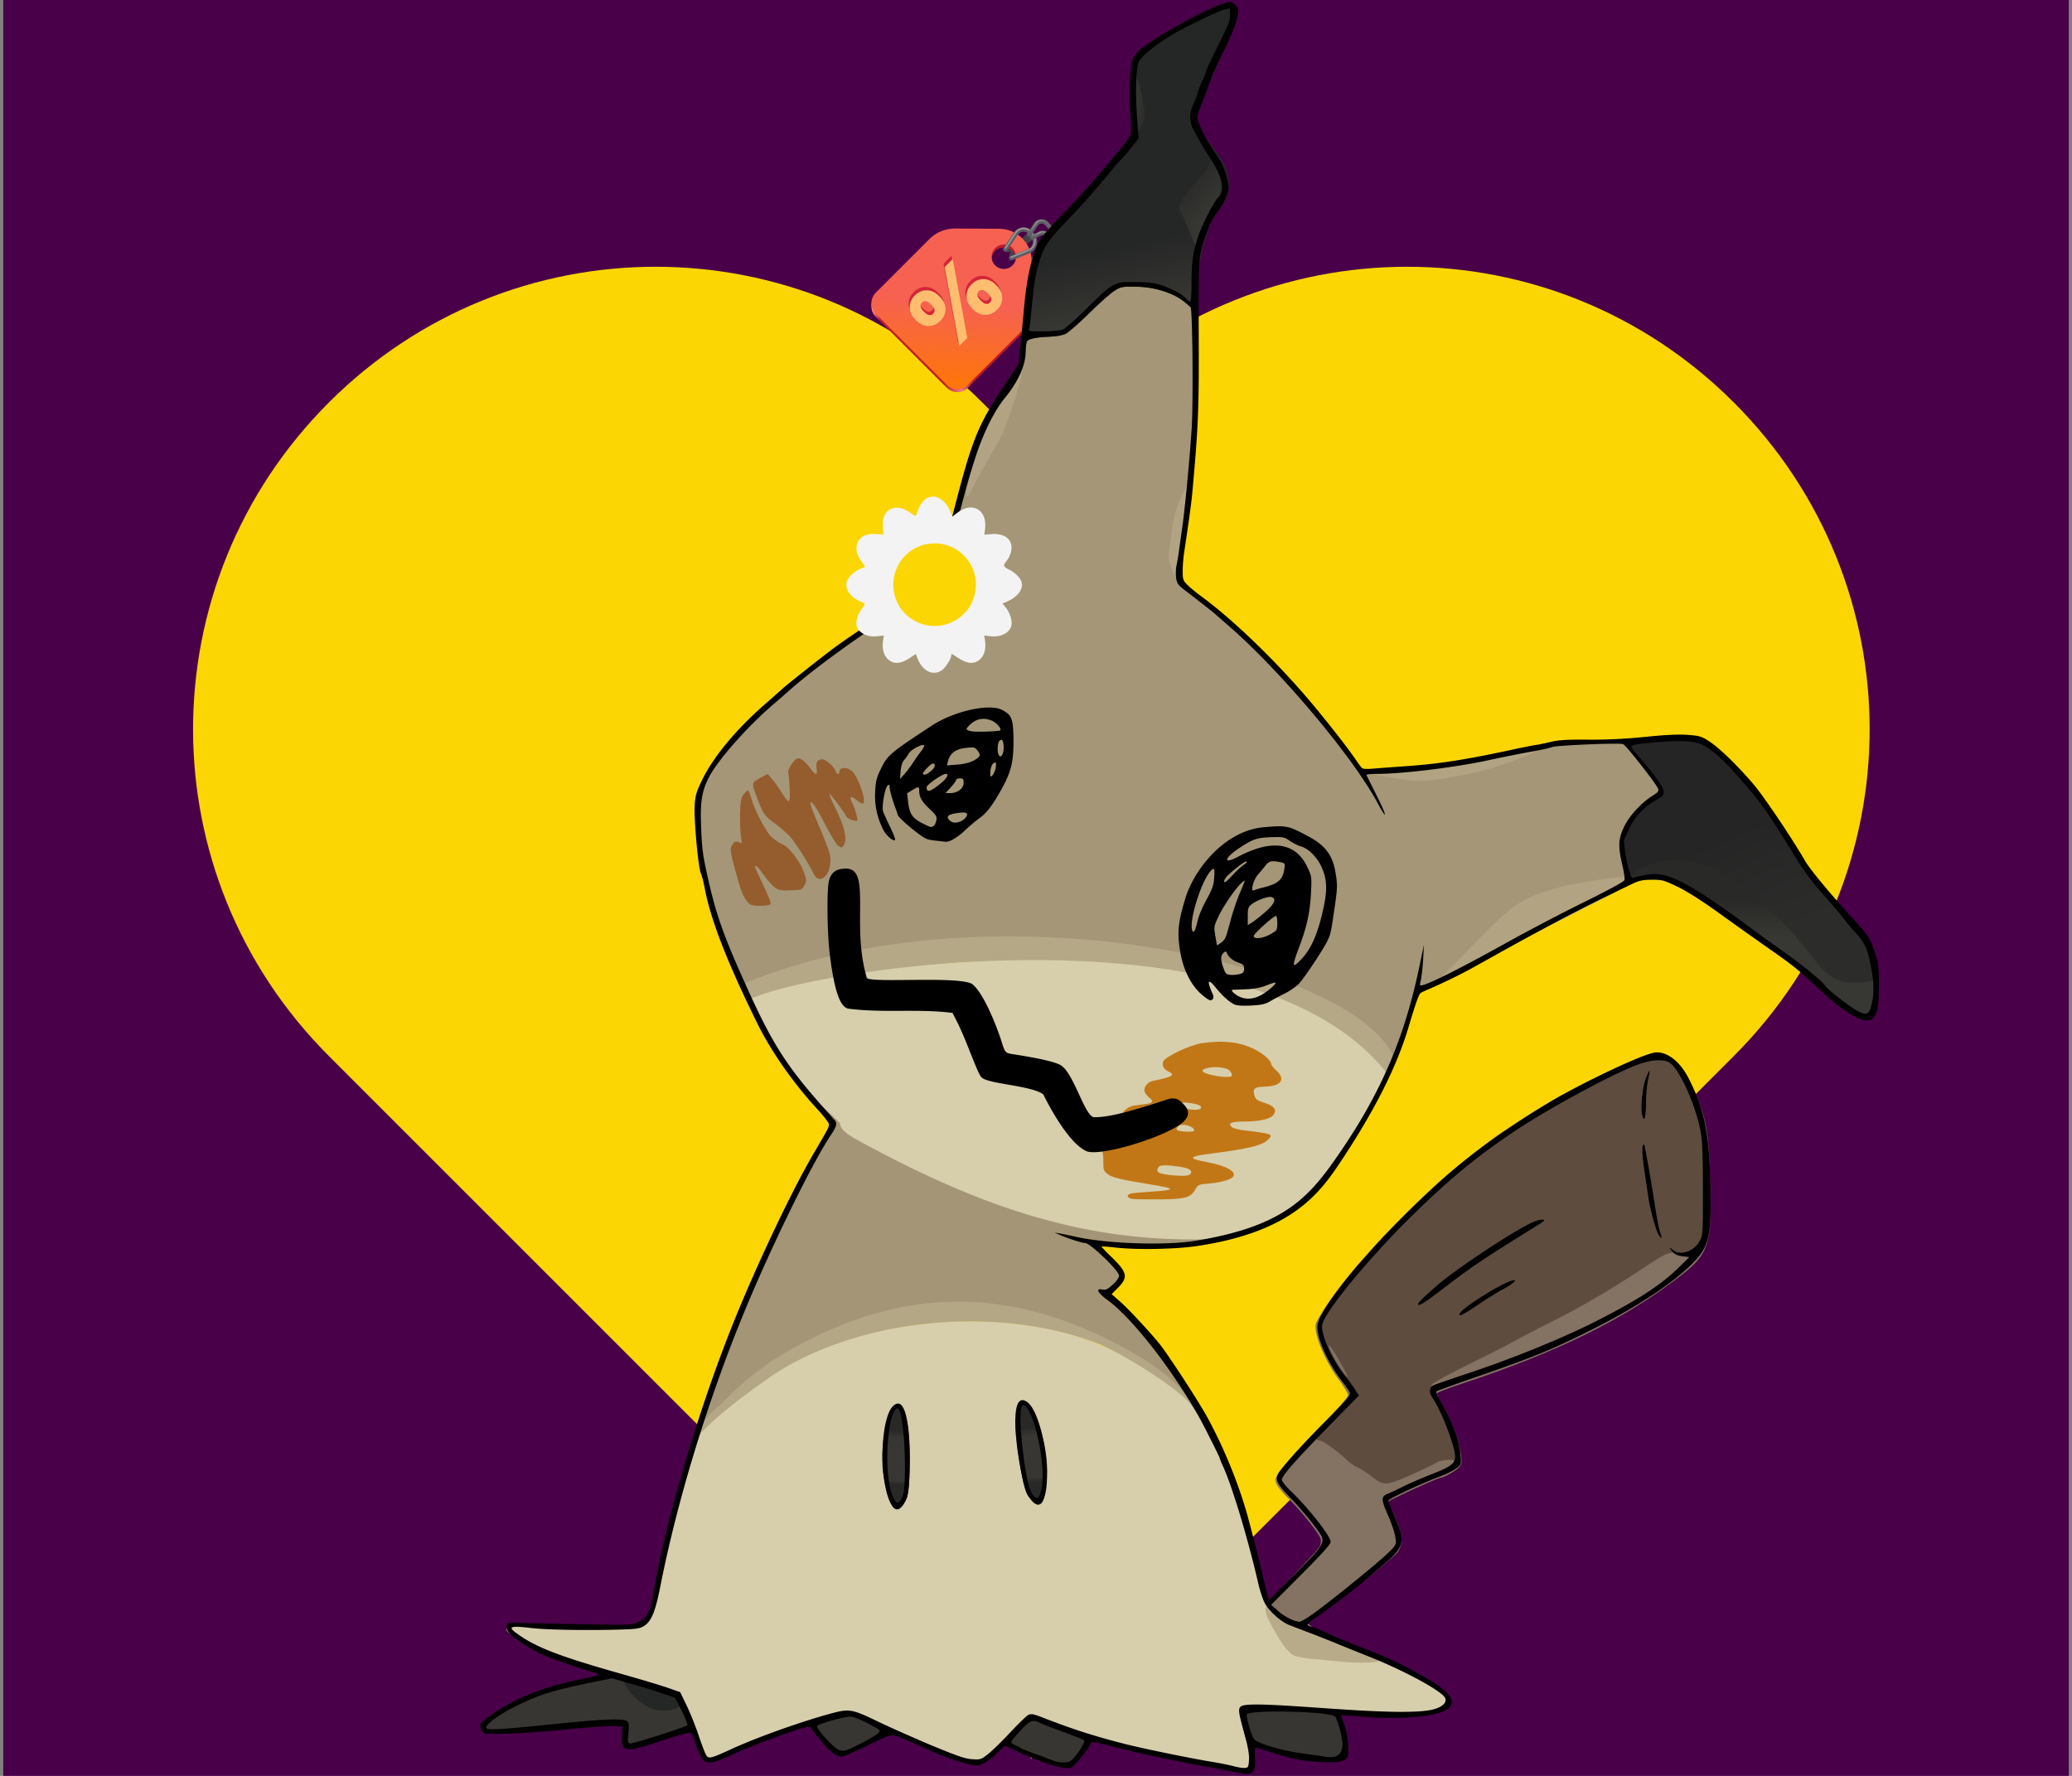 <?xml version="1.0" encoding="UTF-8" standalone="no"?>
<svg
   xml:space="preserve"
   width="1400"
   height="1200"
   version="1.1"
   id="svg41"
   xmlns:xlink="http://www.w3.org/1999/xlink"
   xmlns="http://www.w3.org/2000/svg"
   xmlns:svg="http://www.w3.org/2000/svg"><rect width="100%" height="100%" fill="#808080" stroke="none"/><defs
     id="defs18"><linearGradient
       id="g"><stop
         offset="0"
         stop-color="#2c2d2b"
         id="stop1" /><stop
         offset="1"
         stop-color="#373733"
         id="stop2" /></linearGradient><linearGradient
       id="f"><stop
         offset=".105"
         stop-color="#292928"
         id="stop3" /><stop
         offset="1"
         stop-color="#373733"
         id="stop4" /></linearGradient><linearGradient
       id="e"><stop
         offset="0"
         stop-color="#2c2d2b"
         id="stop5" /><stop
         offset="1"
         stop-color="#373733"
         id="stop6" /></linearGradient><linearGradient
       id="d"><stop
         offset=".319"
         stop-color="#252525"
         id="stop7" /><stop
         offset=".712"
         stop-color="#2c2d2b"
         id="stop8" /></linearGradient><linearGradient
       id="c"><stop
         offset=".736"
         stop-color="#252626"
         id="stop9" /><stop
         offset="1"
         stop-color="#363632"
         id="stop10" /></linearGradient><linearGradient
       id="b"><stop
         offset=".273"
         stop-color="#282827"
         id="stop11" /><stop
         offset=".343"
         stop-color="#373632"
         id="stop12" /><stop
         offset=".765"
         stop-color="#373632"
         id="stop13" /><stop
         offset=".818"
         stop-color="#282827"
         id="stop14" /></linearGradient><linearGradient
       id="a"><stop
         offset=".251"
         stop-color="#282827"
         id="stop15" /><stop
         offset=".319"
         stop-color="#373632"
         id="stop16" /><stop
         offset=".729"
         stop-color="#373632"
         id="stop17" /><stop
         offset=".762"
         stop-color="#282827"
         id="stop18" /></linearGradient><linearGradient
       xlink:href="#a"
       id="m"
       x1="410.113"
       x2="408.495"
       y1="949.141"
       y2="1019.832"
       gradientUnits="userSpaceOnUse" /><linearGradient
       xlink:href="#b"
       id="n"
       x1="410.113"
       x2="412.33"
       y1="949.141"
       y2="1017.203"
       gradientTransform="matrix(-0.988,0.153,0.153,0.988,753.454,-53.685)"
       gradientUnits="userSpaceOnUse" /><linearGradient
       xlink:href="#c"
       id="j"
       x1="568.36"
       x2="604.406"
       y1="39.859"
       y2="201.896"
       gradientUnits="userSpaceOnUse" /><linearGradient
       xlink:href="#d"
       id="h"
       x1="957.899"
       x2="1033.726"
       y1="501.091"
       y2="681.871"
       gradientUnits="userSpaceOnUse" /><linearGradient
       xlink:href="#e"
       id="l"
       x1="607.591"
       x2="624.443"
       y1="1332.65"
       y2="1347.645"
       gradientUnits="userSpaceOnUse"
       gradientTransform="translate(-0.628,-1204.923)" /><linearGradient
       xlink:href="#f"
       id="i"
       x1="987.781"
       x2="987.435"
       y1="1808.053"
       y2="1835.335"
       gradientUnits="userSpaceOnUse"
       gradientTransform="translate(1.357,-1202.202)" /><linearGradient
       xlink:href="#g"
       id="k"
       x1="575.099"
       x2="567.568"
       y1="1277.339"
       y2="1277.208"
       gradientUnits="userSpaceOnUse"
       gradientTransform="translate(1.353,-1204.044)" /><linearGradient
       id="a-2"
       gradientUnits="userSpaceOnUse"
       x1="2"
       x2="112"
       y1="74"
       y2="74"><stop
         offset="0"
         stop-color="#ef939a"
         id="stop1-6" /><stop
         offset="0.046"
         stop-color="#c01c28"
         id="stop2-1" /><stop
         offset="0.436"
         stop-color="#c01c28"
         id="stop3-8" /><stop
         offset="0.545"
         stop-color="#eb7981"
         id="stop4-7" /><stop
         offset="0.618"
         stop-color="#c01c28"
         id="stop5-9" /><stop
         offset="0.936"
         stop-color="#c01c28"
         id="stop6-2" /><stop
         offset="1"
         stop-color="#650e14"
         id="stop7-0" /></linearGradient><linearGradient
       id="b-2"
       gradientUnits="userSpaceOnUse"
       x1="68"
       x2="73.75"
       y1="125.75"
       y2="64"><stop
         offset="0"
         stop-color="#ff7800"
         id="stop8-3" /><stop
         offset="1"
         stop-color="#f66151"
         id="stop9-7" /></linearGradient><radialGradient
       id="c-5"
       cx="114.887"
       cy="211.32"
       gradientTransform="matrix(1.06,3.416,-0.791,0.245,159.826,-432.299)"
       gradientUnits="userSpaceOnUse"
       r="17.152"><stop
         offset="0"
         stop-color="#9a9996"
         id="stop10-9" /><stop
         offset="1"
         stop-color="#5e5c64"
         stop-opacity="0"
         id="stop11-2" /></radialGradient></defs><path
     fill="#ffffff"
     d="m 2.183,0 v 1200.135 h 1395.635 V 0 Z"
     id="path18"
     style="fill:#490049;fill-opacity:1;stroke-width:1.08" /><g
     id="g50"
     transform="translate(97.105)"><path
       id="path49"
       style="fill:#fbd602;stroke:none;stroke-width:2.771"
       d="m 345.865,180.251 c -79.812,0 -159.625,30.586 -220.782,91.742 -122.313,122.312 -122.313,319.238 0,441.55 l 33.113,33.126 441.563,441.563 441.563,-441.563 33.113,-33.126 c 122.313,-122.312 122.313,-319.238 0,-441.55 -122.312,-122.312 -319.25,-122.312 -441.562,0 l -33.113,33.114 -33.114,-33.114 C 505.49,210.837 425.677,180.251 345.865,180.251 Z" /><g
       id="g49"
       transform="translate(99.998,-0.067)"><g
         id="g20"
         transform="translate(390.436,142.532)"><path
           d="m 106.508,15.188 c -2.387,2.113 -4.797,5.086 -7.254,7.18 -1.23,1.047 -2.453,1.855 -3.586,2.266 -1.137,0.406 -2.137,0.457 -3.258,0.027 -0.773,-0.293 -1.641,0.094 -1.938,0.867 -0.293,0.773 0.094,1.641 0.867,1.934 1.82,0.695 3.688,0.586 5.344,-0.008 1.652,-0.594 3.129,-1.625 4.516,-2.805 2.77,-2.355 5.23,-5.383 7.293,-7.215 0.621,-0.547 0.68,-1.496 0.133,-2.117 -0.551,-0.617 -1.5,-0.676 -2.117,-0.129 z m 0,0"
           fill="#434248"
           id="path11" /><path
           d="m 108.383,17.25 c -1.969,1.746 -5.426,3.473 -8.449,5.633 -3.023,2.156 -5.828,5.027 -5.684,9.105 0.016,0.398 0.184,0.777 0.477,1.047 0.293,0.273 0.68,0.418 1.074,0.402 0.398,-0.016 0.777,-0.184 1.047,-0.477 0.273,-0.293 0.418,-0.68 0.402,-1.074 -0.094,-2.676 1.691,-4.613 4.426,-6.562 2.734,-1.949 6.211,-3.625 8.691,-5.824 C 110.988,18.949 111.047,18 110.5,17.383 109.949,16.762 109,16.703 108.383,17.25 Z m 0,0"
           fill="#434248"
           id="path12" /><path
           d="M 103.156,20.559 C 99.059,16.461 93.508,14.145 87.711,14.113 L 57.723,13.949 C 51.258,13.918 45.051,16.469 40.477,21.039 L 4.203,57.316 c -3.945,3.945 -3.945,10.34 0,14.285 l 47.949,47.945 c 3.945,3.949 10.34,3.949 14.285,0.004 l 36.273,-36.273 c 4.57,-4.574 7.121,-10.785 7.082,-17.25 L 109.613,36 c -0.035,-5.797 -2.355,-11.344 -6.457,-15.441 z m -6.578,6.605 c 3.234,3.23 3.234,8.473 0,11.707 -3.23,3.23 -8.473,3.23 -11.703,0 -3.234,-3.234 -3.234,-8.477 0,-11.707 3.23,-3.234 8.473,-3.234 11.703,0 z m 0,0"
           fill="url(#a)"
           id="path13"
           style="fill:url(#a-2)" /><path
           d="M 103.156,18.559 C 99.059,14.461 93.508,12.145 87.711,12.113 L 57.723,11.949 C 51.258,11.918 45.051,14.469 40.477,19.039 L 4.203,55.316 c -3.945,3.945 -3.945,10.34 0,14.285 l 47.949,47.945 c 3.945,3.949 10.34,3.949 14.285,0.004 l 36.273,-36.273 c 4.57,-4.574 7.121,-10.785 7.082,-17.25 L 109.613,34 c -0.035,-5.797 -2.355,-11.344 -6.457,-15.441 z m -6.578,6.605 c 3.234,3.23 3.234,8.473 0,11.707 -3.23,3.23 -8.473,3.23 -11.703,0 -3.234,-3.234 -3.234,-8.477 0,-11.707 3.23,-3.234 8.473,-3.234 11.703,0 z m 0,0"
           fill="url(#b)"
           id="path14"
           style="fill:url(#b-2)" /><path
           d="m 103.84,11.137 c -2.414,0.07 -4.797,1.227 -6.281,3.445 L 90.504,25.168 C 90.043,25.855 90.23,26.789 90.918,27.25 91.609,27.707 92.539,27.52 93,26.832 L 100.055,16.25 c 1.867,-2.801 5.828,-2.91 7.844,-0.219 l 1.305,1.738 c 2.129,2.836 1.008,6.832 -2.285,8.148 l -11.723,4.688 c -0.77,0.309 -1.145,1.184 -0.836,1.949 0.309,0.77 1.18,1.145 1.949,0.84 l 11.723,-4.691 c 5.055,-2.023 6.84,-8.379 3.57,-12.734 l -1.301,-1.738 c -1.602,-2.137 -4.047,-3.16 -6.461,-3.094 z m 0,0"
           fill="#5e5c64"
           id="path15" /><path
           d="m 103.867,11.414 c -2.102,0.059 -4.176,1.07 -5.477,3.016 l -7.055,10.586 c -0.152,0.23 -0.09,0.539 0.137,0.691 0.23,0.156 0.543,0.094 0.695,-0.137 l 7.055,-10.586 c 2.234,-3.344 7.063,-3.477 9.477,-0.262 l 1.305,1.738 c 2.508,3.344 1.168,8.125 -2.715,9.676 l -11.723,4.691 c -0.125,0.051 -0.223,0.145 -0.273,0.266 -0.055,0.125 -0.055,0.262 -0.008,0.383 0.051,0.125 0.148,0.223 0.27,0.277 0.121,0.051 0.258,0.055 0.383,0.004 L 107.66,27.066 c 4.469,-1.785 6.031,-7.355 3.145,-11.207 L 109.5,14.121 C 108.098,12.25 105.969,11.355 103.867,11.414 Z m 0,0"
           fill="#9a9996"
           id="path16" /><path
           d="m 115.91,5.66 c -1.859,0.098 -3.676,1.016 -4.809,2.715 l -4.527,6.793 c -0.461,0.688 -0.273,1.621 0.414,2.082 0.477,0.312 1.09,0.332 1.582,0.047 -0.25,0.414 -0.285,0.926 -0.09,1.371 0.371,0.742 1.27,1.043 2.012,0.676 l 5.238,-2.621 c 1.602,-0.801 2.871,-0.203 3.672,0.883 0.801,1.082 1,2.473 -0.238,3.77 l -6.836,7.164 c -1.078,1.086 -2.121,2.203 -3.133,3.348 0.27,1.355 0.406,2.73 0.414,4.113 v 0.02 c 1.531,-1.855 3.148,-3.652 4.852,-5.375 l 0.012,-0.008 6.867,-7.191 c 2.195,-2.301 2.02,-5.539 0.48,-7.621 -1.543,-2.086 -4.582,-3.207 -7.43,-1.785 l -5.188,2.594 4.398,-6.59 c 0.598,-0.902 1.52,-1.383 2.469,-1.438 0.945,-0.047 1.914,0.332 2.605,1.164 l 1.988,2.379 c 2.199,2.645 2.98,6.191 2.094,9.516 l -2.637,9.887 c -2.523,9.469 -2.602,19.426 -0.227,28.93 l 1.598,6.383 c 2.355,9.418 3.189,21.586 -6.475,22.55 -2.531,0.254 -4.93,-0.191 -7.027,-1.164 -0.004,0 -0.004,0.004 -0.004,0 l -2.207,2.207 c 2.789,1.535 6.062,2.289 9.539,1.941 11.426,-1.145 11.869,-15.121 9.084,-26.261 l -1.594,-6.383 c -2.254,-9.012 -2.18,-18.449 0.211,-27.43 l 2.641,-9.887 c 1.137,-4.266 0.133,-8.816 -2.695,-12.207 L 120.984,7.852 C 119.676,6.281 117.77,5.562 115.91,5.66 Z"
           fill="#5e5c64"
           id="path17" /><path
           d="m 115.965,5.934 c -1.559,0.086 -3.074,0.859 -4.031,2.293 l -4.527,6.789 c -0.152,0.23 -0.09,0.539 0.141,0.691 0.227,0.156 0.539,0.094 0.691,-0.137 l 4.527,-6.793 c 1.555,-2.332 4.887,-2.508 6.68,-0.355 l 1.984,2.379 c 2.41,2.895 3.266,6.773 2.297,10.414 l -2.637,9.887 c -2.484,9.305 -2.559,19.086 -0.223,28.43 l 1.598,6.383 c 2.496,9.992 -4.441,19.855 -14.691,20.883 -3.199,0.316 -6.199,-0.41 -8.715,-1.871 l -0.723,0.727 c 2.738,1.652 6.027,2.488 9.535,2.137 10.836,-1.082 18.203,-11.551 15.562,-22.117 l -1.598,-6.383 c -2.293,-9.176 -2.219,-18.785 0.219,-27.93 l 2.637,-9.887 c 1.055,-3.953 0.125,-8.168 -2.496,-11.309 l -1.98,-2.379 c -1.102,-1.324 -2.695,-1.934 -4.25,-1.852 z m 1.121,7.746 c -0.727,0 -1.488,0.168 -2.246,0.547 l -5.238,2.621 c -0.246,0.121 -0.348,0.422 -0.223,0.668 0.121,0.246 0.422,0.348 0.668,0.223 l 5.238,-2.617 c 2.016,-1.008 3.875,-0.238 4.922,1.18 1.051,1.422 1.238,3.426 -0.316,5.055 l -6.855,7.184 c -1.207,1.223 -2.375,2.48 -3.496,3.77 0.039,0.484 0.062,0.969 0.07,1.449 1.32,-1.555 2.699,-3.062 4.141,-4.523 h 0.004 l 6.859,-7.188 c 1.875,-1.965 1.695,-4.586 0.402,-6.34 -0.891,-1.203 -2.328,-2.023 -3.93,-2.027 z m 0,0"
           fill="url(#c)"
           id="path18-2"
           style="fill:url(#c-5)" /><path
           d="m 47.051,72.141 c -1.527,1.527 -3.227,2.562 -5.09,3.098 -1.883,0.523 -3.785,0.516 -5.707,-0.02 -1.938,-0.555 -3.758,-1.676 -5.453,-3.375 l -0.637,-0.637 c -1.711,-1.711 -2.836,-3.527 -3.371,-5.449 -0.555,-1.938 -0.566,-3.848 -0.043,-5.73 0.523,-1.879 1.547,-3.582 3.074,-5.109 1.543,-1.543 3.254,-2.574 5.133,-3.098 1.883,-0.523 3.793,-0.512 5.73,0.043 1.938,0.523 3.762,1.641 5.473,3.352 l 0.637,0.637 c 1.695,1.695 2.812,3.52 3.352,5.473 0.535,1.922 0.543,3.824 0.02,5.703 -0.535,1.867 -1.578,3.574 -3.117,5.113 z m -4.836,-4.836 c 0.719,-0.723 1.031,-1.57 0.934,-2.547 -0.102,-1.004 -0.75,-2.105 -1.953,-3.309 L 40.559,60.812 c -1.215,-1.215 -2.332,-1.879 -3.352,-1.992 -1.004,-0.129 -1.867,0.168 -2.586,0.891 -0.707,0.707 -1,1.562 -0.871,2.566 0.125,1.004 0.797,2.113 2.016,3.332 l 0.637,0.637 c 1.199,1.199 2.297,1.859 3.285,1.973 0.977,0.098 1.82,-0.207 2.527,-0.914 z m 43.188,-2.715 C 83.875,66.117 82.18,67.148 80.312,67.688 c -1.883,0.523 -3.785,0.516 -5.707,-0.023 -1.938,-0.551 -3.754,-1.676 -5.453,-3.371 L 68.52,63.656 c -1.715,-1.711 -2.836,-3.527 -3.375,-5.453 -0.551,-1.938 -0.566,-3.844 -0.043,-5.727 0.523,-1.879 1.551,-3.586 3.078,-5.113 1.539,-1.539 3.25,-2.574 5.133,-3.098 1.879,-0.52 3.789,-0.508 5.727,0.043 1.938,0.523 3.762,1.641 5.473,3.352 l 0.637,0.637 c 1.699,1.699 2.816,3.523 3.352,5.473 0.539,1.926 0.543,3.828 0.023,5.707 -0.539,1.867 -1.578,3.57 -3.121,5.113 z M 80.566,59.754 C 81.289,59.031 81.598,58.184 81.5,57.207 81.402,56.203 80.75,55.102 79.547,53.898 l -0.633,-0.637 c -1.219,-1.215 -2.336,-1.879 -3.355,-1.992 -1.004,-0.129 -1.863,0.168 -2.586,0.891 -0.707,0.707 -0.996,1.562 -0.871,2.566 0.129,1.004 0.801,2.113 2.016,3.328 l 0.637,0.637 c 1.203,1.203 2.297,1.859 3.289,1.973 0.977,0.102 1.816,-0.203 2.523,-0.91 z M 59.863,89.113 49.977,35.781 55.406,30.352 65.293,83.68 Z m 0,0"
           fill="#d42539"
           id="path19-8" /><path
           d="m 47.801,74.391 c -1.527,1.527 -3.227,2.562 -5.09,3.098 -1.883,0.523 -3.785,0.516 -5.707,-0.02 -1.938,-0.555 -3.758,-1.676 -5.453,-3.375 l -0.637,-0.637 c -1.711,-1.711 -2.836,-3.527 -3.371,-5.449 -0.555,-1.938 -0.566,-3.848 -0.043,-5.73 0.523,-1.879 1.547,-3.582 3.074,-5.109 1.543,-1.543 3.254,-2.574 5.133,-3.098 1.883,-0.523 3.793,-0.512 5.73,0.043 1.938,0.523 3.762,1.641 5.473,3.352 l 0.637,0.637 c 1.695,1.695 2.812,3.52 3.352,5.473 0.535,1.922 0.543,3.824 0.02,5.703 -0.535,1.867 -1.578,3.574 -3.117,5.113 z m -4.836,-4.836 c 0.719,-0.723 1.031,-1.57 0.934,-2.547 -0.102,-1.004 -0.75,-2.105 -1.953,-3.309 L 41.309,63.062 c -1.215,-1.215 -2.332,-1.879 -3.352,-1.992 -1.004,-0.129 -1.867,0.168 -2.586,0.891 -0.707,0.707 -1,1.562 -0.871,2.566 0.125,1.004 0.797,2.113 2.016,3.332 l 0.637,0.637 c 1.199,1.199 2.297,1.859 3.285,1.973 0.977,0.098 1.82,-0.207 2.527,-0.914 z m 43.188,-2.715 C 84.625,68.367 82.93,69.398 81.062,69.938 c -1.883,0.523 -3.785,0.516 -5.707,-0.023 -1.938,-0.551 -3.754,-1.676 -5.453,-3.371 L 69.27,65.906 c -1.715,-1.711 -2.836,-3.527 -3.375,-5.453 -0.551,-1.938 -0.566,-3.844 -0.043,-5.727 0.523,-1.879 1.551,-3.586 3.078,-5.113 1.539,-1.539 3.25,-2.574 5.133,-3.098 1.879,-0.52 3.789,-0.508 5.727,0.043 1.938,0.523 3.762,1.641 5.473,3.352 l 0.637,0.637 c 1.699,1.699 2.816,3.523 3.352,5.473 0.539,1.926 0.543,3.828 0.023,5.707 -0.539,1.867 -1.578,3.57 -3.121,5.113 z M 81.316,62.004 C 82.039,61.281 82.348,60.434 82.25,59.457 82.152,58.453 81.5,57.352 80.297,56.148 l -0.633,-0.637 c -1.219,-1.215 -2.336,-1.879 -3.355,-1.992 -1.004,-0.129 -1.863,0.168 -2.586,0.891 -0.707,0.707 -0.996,1.562 -0.871,2.566 0.129,1.004 0.801,2.113 2.016,3.328 l 0.637,0.637 c 1.203,1.203 2.297,1.859 3.289,1.973 0.977,0.102 1.816,-0.203 2.523,-0.91 z M 60.613,91.363 50.727,38.031 56.156,32.602 66.043,85.93 Z m 0,0"
           fill="#ffbe6f"
           id="path20-9" /></g><path
         fill="#d7cfac"
         d="m 467.357,893.006 c -30.263,-0.927 -61.856,3.023 -90.447,12.002 -29.993,9.42 -58.076,23.508 -90.317,50.365 -12.254,10.206 -13.366,11.84 -17.87,26.084 -6.443,20.378 -13.22,58.572 -18.784,84.53 -2.659,12.407 -4.759,20.302 -6.964,25.288 -2.205,4.986 -4.336,6.99 -7.47,8.215 -0.459,0.18 -2.062,0.484 -4.364,0.686 -2.303,0.201 -5.378,0.354 -9.15,0.453 -7.546,0.197 -24.182,-1.433 -36.842,-1.676 -12.381,-0.24 -22.198,-0.27 -28.865,-0.102 -3.333,0.084 -5.871,0.215 -7.596,0.402 -0.862,0.093 -1.504,0.19 -2.045,0.35 -0.27,0.08 -0.514,0.139 -0.861,0.424 -0.173,0.142 -0.403,0.38 -0.508,0.775 -0.104,0.396 0.01,0.866 0.172,1.129 0.556,0.9 1.425,1.54 2.647,2.336 1.22,0.797 2.798,1.67 4.705,2.625 3.813,1.908 8.938,4.13 14.978,6.516 12.08,4.77 31.804,12.589 47.816,17.322 9.538,2.82 21.087,4.823 28.299,7.048 7.21,2.224 12.5,3.93 13.713,4.41 2.54,1.005 4.521,2.732 6.964,6.941 2.444,4.21 5.22,10.836 9.06,21.192 1.405,3.785 2.608,10.31 3.794,13.1 a 83,83 0 0 0 1.565,3.494 c 0.44,0.913 0.65,1.437 1.152,1.994 0.376,0.418 0.745,0.484 1.02,0.53 0.274,0.046 0.514,0.045 0.77,0.03 0.514,-0.026 1.09,-0.12 1.784,-0.267 1.388,-0.293 3.221,-0.804 5.416,-1.498 4.39,-1.387 10.437,-6.414 16.666,-8.934 14.292,-5.783 29.748,-11.35 42.53,-15.463 6.39,-2.057 12.114,-3.751 16.677,-4.926 4.563,-1.175 8.052,-1.812 9.576,-1.812 0.358,0 2.039,0.334 4.225,1.007 2.186,0.674 5.015,1.656 8.271,2.873 6.512,2.434 14.736,5.8 23.076,9.502 16.245,7.21 27.68,12.062 35.825,15.123 8.143,3.062 15.008,6.538 18.308,6.538 1.219,0 2.074,-0.569 3.375,-1.375 1.301,-0.805 2.874,-1.941 4.67,-3.355 3.592,-2.828 7.979,-6.859 12.778,-11.309 l 15.269,-14.158 21.125,9.054 c 23.662,8 56.617,11.97 103.81,21.475 8.13,1.637 14.654,4.031 17.67,4.184 1.508,0.076 2.637,-0.014 3.603,-0.395 0.966,-0.38 1.669,-1.098 2.125,-1.836 0.331,-0.536 0.322,-0.89 0.352,-1.324 0.03,-0.433 0.023,-0.92 -0.01,-1.484 -0.066,-1.13 -0.238,-2.568 -0.498,-4.249 -0.522,-3.36 -3.258,-9.219 -4.375,-13.738 -1.098,-4.448 -1.97,-8.834 -2.482,-12.283 -0.256,-1.725 -0.423,-3.217 -0.486,-4.342 -0.063,-1.126 0.079,-1.997 0.047,-1.912 0.18,-0.472 0.23,-0.587 0.802,-0.846 0.572,-0.259 1.742,-0.512 3.737,-0.633 3.988,-0.242 11.21,-0.027 24.056,0.512 39.161,1.643 64.788,4 80,4.17 15.21,0.168 22.447,-0.838 25.773,-2.216 1.806,-0.748 3.294,-1.673 4.36,-2.738 1.066,-1.065 1.814,-2.386 1.531,-3.83 -0.227,-1.159 -0.975,-2 -2.012,-2.983 -1.037,-0.982 -2.435,-2.049 -4.187,-3.228 -3.505,-2.36 -10.137,-7.895 -16.24,-11.023 -12.205,-6.256 -28.666,-13.709 -48.149,-21.488 -10.428,-4.163 -21.633,-6.54 -29.253,-9.768 a 491,491 0 0 1 -9.45,-4.1 c -2.41,-1.083 -4.102,-1.928 -4.433,-2.142 -3.67,-2.373 -6.365,-5.388 -9.026,-10.926 -2.66,-5.537 -5.215,-13.577 -8.379,-25.685 -7.36,-28.17 -11.127,-51.937 -19.511,-71.67 C 622.491,966.238 612,948.84 604.21,941.801 593.181,931.838 565.62,917.517 549.839,910.332 526.553,899.73 497.619,893.933 467.356,893.006 Z m 26.674,53.672 c 1.147,0.066 3.144,1.578 5.121,4.63 1.978,3.053 3.964,7.442 5.659,12.577 3.39,10.27 5.634,23.542 4.873,35.4 -0.231,3.596 -0.702,7.188 -1.264,10.035 -0.281,1.424 -0.586,2.662 -0.885,3.602 -0.299,0.94 -0.656,1.606 -0.73,1.695 -0.763,0.919 -1.397,1.536 -1.856,1.836 -0.459,0.3 -0.644,0.322 -0.937,0.262 -0.587,-0.122 -2.004,-1.269 -4.086,-3.916 -1.492,-1.896 -3.27,-6.265 -4.795,-11.742 -1.525,-5.477 -2.875,-12.107 -3.879,-18.784 -1.004,-6.677 -1.663,-13.408 -1.816,-19.087 -0.153,-5.679 0.263,-10.374 1.13,-12.616 0.614,-1.584 1.288,-2.629 1.887,-3.205 0.6,-0.576 1.05,-0.718 1.578,-0.687 m -84.508,2.353 c 0.62,0.137 1.838,1.148 3.295,3.371 0.833,1.272 1.928,5.413 2.639,10.682 0.711,5.269 1.19,11.784 1.395,18.383 0.205,6.599 0.138,13.285 -0.235,18.906 -0.373,5.621 -1.111,10.246 -1.996,12.361 -0.977,2.337 -1.928,3.912 -2.82,4.825 -0.893,0.912 -1.64,1.216 -2.668,1.216 -1.366,0 -2.404,-0.462 -3.447,-1.632 -1.044,-1.171 -2.015,-3.115 -2.793,-5.899 -1.557,-5.567 -2.353,-14.407 -2.403,-26.775 -0.037,-9.192 0.093,-14.925 0.596,-19.03 0.503,-4.104 1.34,-6.557 2.828,-9.492 1.406,-2.773 2.617,-4.72 3.604,-5.804 0.986,-1.085 1.49,-1.226 2.005,-1.112"
         id="path19" /><path
         fill="#b8ab8a"
         d="m 665.612,1081.549 c -8.424,-0.72 -8.862,6.538 -5.838,12.488 3.024,5.95 11.697,23.177 18.55,25.14 6.854,1.962 17.261,2.153 28.298,3.517 11.039,1.364 25.938,1.01 27.498,-0.126 1.56,-1.136 -9.345,-5.78 -24.168,-11.394 -22.022,-8.34 -38.393,-29.117 -44.34,-29.625"
         id="path20" /><path
         fill="#b4a785"
         d="m 322.814,917.775 c -11.329,6.934 -25.405,18.308 -35.203,28.444 -9.388,9.712 -9.597,10.036 -14.234,22.013 a 340,340 0 0 0 -3.037,8.157 h 0.709 q 0.318,-0.714 0.637,-1.38 c 3.951,-8.223 24.777,-25.986 54.455,-46.448 59.846,-38.675 153.715,-46.874 221.409,-19.52 22.742,10.796 52.87,30.911 59.834,39.948 3.31,4.294 5.18,6.117 -0.078,-2 -7.759,-11.975 -19.543,-22.52 -36.256,-32.44 -97.125,-83.436 -227.605,-9.4 -248.236,3.226"
         id="path21" /><path
         fill="#847263"
         d="m 922.392,711.44 c -4.062,0.022 -9.215,1.926 -19.338,6.377 -13.106,5.764 -43.048,20.88 -50.873,25.684 a 525,525 0 0 1 -10.5,6.236 c -4.567,2.63 -26.054,16.605 -29.5,19.188 -10.359,7.764 -27.695,21.545 -33.5,26.629 -12.898,11.296 -39.514,37.654 -48.607,48.134 -2.14,2.468 -5.153,5.843 -6.693,7.5 -11.183,12.036 -30.072,38.161 -31.391,43.418 -1.635,6.516 5.931,24.853 15.68,38 3.306,4.46 6.011,9.027 6.011,10.15 0,1.301 -6.64,8.84 -18.275,20.745 -21.033,21.522 -30.729,33.001 -30.719,36.373 0.01,3.028 2.016,5.821 10.301,14.334 8.882,9.126 19.416,22.544 20.223,25.758 0.36,1.434 0.058,3.637 -0.696,5.06 -2.265,4.283 -33.878,35.956 -33.605,36.371 0.328,0.483 0.702,0.935 1.094,1.368 -3.522,4.654 12.308,15.55 20.382,13.963 0.525,0.13 1.046,0.267 1.573,0.386 0.555,0.134 1.118,0.228 1.681,0.322 0.442,0.071 0.214,-0.251 0.657,-0.181 0.137,0.02 57.867,-43.638 61.101,-48.452 3.98,-5.924 3.035,-13.043 -3.59,-27.015 -1.673,-3.528 -2.844,-6.733 -2.603,-7.123 0.714,-1.157 33.114,-15.963 34.93,-15.963 1.868,0 9.804,-4.348 12.068,-6.612 2.388,-2.388 2.543,-3.05 1.93,-8.242 -1.203,-10.17 -6.062,-22.863 -14.356,-37.508 -1.203,-2.124 -2.043,-4.299 -1.865,-4.832 0.177,-0.533 8.187,-3.582 17.797,-6.773 62.05,-20.608 105.267,-41.581 141.677,-68.76 24.53,-18.31 25.934,-22.068 24.965,-66.773 -0.77,-35.532 -2.535,-44.792 -12.584,-66.02 -5.654,-11.943 -9.45,-16.547 -16.404,-19.892 -2.489,-1.198 -4.534,-1.863 -6.97,-1.85 z"
         id="path22" /><path
         fill="#b5a886"
         d="m 727.944,714.19 c -32.557,-34.656 -87.958,-44.932 -168.493,-53.27 -19.311,-2 -80.201,-12.115 -104.144,-10.678 -52.363,3.143 -104.365,15.212 -134.173,24.474 -13.427,4.171 -13.514,-1.566 -15.71,-6.765 l -1.934,-4.578 11.227,-4.134 c 27.492,-10.125 57.572,-17.476 89.824,-21.953 42.725,-5.93 99.651,-20.065 145.778,-15.292 91.436,9.462 168.953,50.125 191.48,82.833 l 3.43,4.98 -3.428,14.952 c -0.672,2.93 -6.11,-3.1 -6.429,-3.163 -0.318,-0.064 -3.66,-3.397 -7.428,-7.406"
         id="path23" /><path
         fill="#373632"
         d="m 672.482,1154.688 c -6.646,-0.12 -12.913,-0.01 -17.746,0.304 -2.416,0.156 -4.468,0.36 -6.084,0.627 -0.808,0.134 -1.503,0.28 -2.13,0.473 -0.628,0.192 -1.185,0.308 -1.91,1.033 -0.828,0.828 -0.815,1.474 -0.874,2.012 a 8.4,8.4 0 0 0 0,1.603 c 0.088,1.114 0.314,2.399 0.633,3.803 0.639,2.808 1.65,6.029 2.844,8.607 0.967,2.087 2.22,3.864 4.252,5.166 2.032,1.302 4.64,2.221 8.787,3.52 7.394,2.316 14.038,3.708 27.455,5.773 5.734,0.883 10.079,1.372 13.334,1.457 3.255,0.085 5.452,0.076 7.309,-1.464 1.62,-1.345 2.277,-3.188 2.82,-5.245 0.543,-2.057 0.796,-4.308 0.517,-6.406 -0.341,-2.576 -1.238,-6.171 -2.21,-9.416 a 64,64 0 0 0 -1.467,-4.38 c -0.476,-1.242 -0.64,-2.011 -1.573,-3.042 -0.812,-0.897 -1.71,-1.241 -2.793,-1.595 -1.081,-0.354 -2.384,-0.64 -4,-0.907 -3.23,-0.532 -7.701,-0.97 -13.699,-1.369 -4.44,-0.295 -9.034,-0.475 -13.465,-0.554 m -170.623,6.688 c 0,0.596 -1.068,-0.065 -1.484,0.039 -0.63,0.157 -1.32,0.63 -2.217,1.324 -0.897,0.694 -1.948,1.618 -3.067,2.683 -2.237,2.13 -5.193,6.532 -7.171,9.043 l -2.13,2.705 a 0.513,0.513 0 0 0 0.169,0.775 l 3.373,1.71 c 1.525,0.772 6.54,2.858 11.969,5.04 5.429,2.182 12.132,7.174 15.081,8.207 1.216,0.426 3.712,0.729 5.791,0.758 1.63,0.023 2.679,-0.021 3.61,-0.323 0.93,-0.3 1.674,-0.85 2.673,-1.728 1.269,-1.114 4.944,-7.2 6.517,-9.53 a 46,46 0 0 0 2.064,-3.327 c 0.555,-1.003 0.947,-1.811 1.064,-2.447 0.069,-0.369 -0.058,-0.795 -0.332,-1.116 -0.273,-0.32 -0.665,-0.593 -1.232,-0.906 -1.134,-0.625 -5.782,-0.363 -8.767,-1.504 a 2172,2172 0 0 1 -16.606,-6.453 c -3.438,-1.354 -5.394,-3.948 -7.137,-4.454 -0.872,-0.254 -2.168,-1.092 -2.168,-0.496 m -124.755,-4.765 -5.012,1.035 c -2.766,0.572 -6.429,1.543 -9.737,2.524 -3.308,0.98 -5.839,1.716 -7.724,2.71 -0.377,0.2 -0.948,0.416 -1.668,1.302 -0.72,0.885 -1.024,2.591 -0.815,3.537 0.42,1.89 1.069,2.354 1.956,3.637 1.494,2.16 3.856,4.794 6.289,7.269 2.433,2.475 4.593,4.574 6.681,5.848 1.759,1.072 3.315,1.783 5.676,1.783 1.415,0 1.795,-0.281 2.58,-0.555 a 42,42 0 0 0 2.668,-1.058 c 1.99,-0.853 4.391,-1.984 6.83,-3.2 a 161,161 0 0 0 6.996,-3.69 c 2.093,-1.178 3.7,-2.113 4.957,-3.163 0.82,-0.684 1.498,-1.385 2.07,-2.21 0.287,-0.411 0.559,-0.84 0.786,-1.515 0.227,-0.675 0.59,-1.91 -0.34,-3.416 -0.596,-0.964 -0.971,-1.142 -1.389,-1.468 -0.417,-0.327 -0.86,-0.629 -1.361,-0.95 -1.002,-0.641 -2.227,-1.343 -3.598,-2.078 -2.741,-1.47 -6.03,-3.048 -8.916,-4.203 l -4.892,-1.959 a 3.55,3.55 0 0 0 -2.037,-0.18 m -161.512,-25.881 -13.338,2.813 c -17.397,3.668 -25.771,5.778 -33.932,8.59 -8.105,2.792 -22.892,9.855 -29.584,14.174 a 57.5,57.5 0 0 0 -6.62,5.002 c -0.936,0.825 -1.742,1.598 -2.417,2.369 a 9,9 0 0 0 -0.95,1.25 c -0.303,0.488 -0.774,0.992 -0.774,2.513 0,1.316 0.778,2.419 1.318,2.891 0.54,0.472 0.917,0.615 1.207,0.728 0.58,0.227 0.895,0.261 1.219,0.31 0.647,0.095 1.251,0.124 2.004,0.144 1.505,0.04 3.51,0 6.007,-0.086 4.996,-0.182 11.903,-0.595 19.795,-1.168 15.786,-1.147 35.479,-2.935 51.309,-4.803 8.145,-0.961 10.348,-0.857 13.187,0.195 0.11,0.551 0.195,2.324 -0.044,5.442 a 54,54 0 0 0 -0.174,4.174 18,18 0 0 0 0.062,1.617 c 0.024,0.257 0.051,0.507 0.131,0.863 0.08,0.356 -0.156,0.782 1.088,2.025 1.317,1.317 1.877,1.155 2.523,1.305 0.646,0.15 1.274,0.223 1.971,0.223 0.958,0 1.108,-0.112 1.56,-0.211 0.454,-0.1 0.968,-0.23 1.571,-0.389 1.206,-0.318 2.753,-0.758 4.547,-1.287 a 659,659 0 0 0 12.685,-3.91 641,641 0 0 0 12.495,-4.098 c 1.73,-0.592 3.196,-1.112 4.312,-1.533 a 32,32 0 0 0 1.434,-0.57 c 0.205,-0.09 0.393,-0.175 0.613,-0.29 0.22,-0.115 0.395,-0.111 1.043,-0.722 1.342,-1.266 1.173,-2.215 1.185,-2.654 0.012,-0.439 -0.033,-0.64 -0.062,-0.807 -0.06,-0.333 -0.109,-0.478 -0.156,-0.629 -0.095,-0.3 -0.188,-0.539 -0.301,-0.824 a 58,58 0 0 0 -0.912,-2.137 241,241 0 0 0 -3.035,-6.492 l -4.327,-8.945 a 3.76,3.76 0 0 0 -2.207,-1.932 l -7.537,-2.482 c -4.258,-1.403 -13.786,-4.324 -21.357,-6.553 l -13.703,-4.037 a 3.76,3.76 0 0 0 -1.836,-0.07 z"
         id="path24" /><path
         fill="#252626"
         d="m 232.577,1135.669 c -0.846,0.801 -7.926,-3.9 -8.293,-2.853 -1.922,5.495 9.823,18.246 18.26,21.523 8.437,3.277 19.935,1.43 21.856,-4.064 0.608,-1.74 -2.594,-3.673 -3.397,-5.698 z"
         id="path25" /><path
         fill="#d7cfac"
         d="m 310.988,674.68 c -0.143,0.064 -0.167,0.325 -0.146,0.664 0.393,0.586 0.882,1.265 0.967,1.535 0.28,0.903 0.715,2.023 1.277,3.353 1.124,2.662 2.763,6.139 4.666,9.936 3.805,7.594 8.642,16.434 12.441,22.353 7.556,11.773 17.983,24.825 29.588,37.055 a 230,230 0 0 1 7.08,7.813 c 2.042,2.368 3.646,4.4 4.092,5.117 1.634,2.623 5.038,5.144 11.918,9.121 6.88,3.977 17.283,9.318 32.912,17.014 64.168,31.595 116.615,46.478 173.715,49.244 21.288,1.031 27.532,0.69 39.217,-2.139 29.864,-7.23 50.508,-18.77 65.502,-36.79 10.892,-13.092 28,-39.408 37.592,-57.784 l 8.254,-15.813 c -90.394,-115.18 -381.62,-71.917 -429.075,-50.68"
         id="path26" /><path
         fill="#a49576"
         d="m 358.293,747.814 c 3.75,4.246 7.008,7.905 7.61,8.54 1.992,2.107 2.335,3.827 -1.362,9.316 -12.611,18.726 -40.136,74.86 -58.518,119.338 -12.47,30.176 -32.46,86.427 -31.148,83.04 4.637,-11.977 9.044,-12.785 18.432,-22.497 9.797,-10.136 23.874,-21.51 35.203,-28.443 81.318,-49.408 159.826,-50.263 243.826,-0.64 16.594,9.85 28.33,20.315 36.09,32.184 -18.084,-30.116 -41.972,-59.991 -57.176,-71.082 -6.72,-4.901 -6.727,-5.945 -1.902,-4.9 2.242,0.485 3.536,-0.126 7,-3.305 2.549,-2.339 2.652,-7.014 2.652,-8.343 0,-3.32 -19.499,-22.014 -22.96,-22.014 -2.98,1.428 -30.401,-8.574 -5.04,-3.011 20.645,4.528 56.68,8.766 76.532,5.52 7.3,-1.194 15.016,-2.793 22.078,-4.504 -92.645,4.937 -166.824,-22.653 -247.524,-66.679 -7.364,-4.21 -11.513,-7.315 -11.562,-11.26 -7.454,-7.406 -10.994,-10.685 -12.23,-11.26 m -9.238,38.608 c -1.996,3.38 -3.273,5.214 -4.655,7.863 -4.64,8.868 -8.366,16.601 -13.619,27.281 -5.072,10.409 -8.59,21.044 -13.242,31.52 11.158,-24.578 21.975,-49.557 31.516,-66.664 m -62.23,139.767 c -0.026,0.07 -0.063,0.14 -0.089,0.21 -2.175,6.033 -4.793,11.986 -6.847,18.023 -3.003,8.8 1.504,-3.117 6.935,-18.233 m 321.978,23.11 c 3.23,5.01 6.033,11.084 9,16.715 -2.031,-3.969 -3.52,-7.24 -4.572,-9.108 a 343,343 0 0 0 -4.428,-7.607"
         id="path27" /><path
         fill="#a49677"
         d="m 569.146,190.563 c -2.935,-0.081 -5.654,0.102 -8.119,0.72 -1.86,0.467 -2.783,1.19 -4.316,2.197 -1.533,1.007 -3.324,2.313 -5.324,3.858 -4,3.09 -8.807,7.134 -13.545,11.453 -8.012,7.304 -12.348,11.08 -15.36,12.922 -3.012,1.842 -4.799,2.123 -9.535,2.66 -8.06,0.914 -12.235,1.08 -15.896,3.205 -1.83,1.063 -3.293,3.08 -3.805,4.953 -0.512,1.873 -0.488,3.54 -0.5,5.469 -0.038,6.41 -4.585,17.711 -12.68,28.814 -13.78,18.903 -20.279,36.204 -36.474,96.528 -2.077,7.736 -4.201,15.055 -5.934,20.568 -0.866,2.757 -1.636,5.066 -2.236,6.707 -0.3,0.82 -0.56,1.478 -0.742,1.897 -0.049,0.11 -0.086,0.158 -0.135,0.24 -0.037,0.027 0.019,-0.03 -0.274,0.203 -0.451,0.36 -1.118,0.867 -1.947,1.477 a 307,307 0 0 1 -6.75,4.785 c -5.554,3.846 -12.96,8.828 -20.847,13.996 -51.938,34.032 -90.544,65.692 -111.694,91.982 -8.784,10.92 -13.53,16.711 -16.049,23.791 -2.519,7.08 -2.437,14.43 -2.404,28.1 0.051,20.912 0.882,27.306 5.969,46.1 2.873,10.614 7.865,25.188 12.465,37.234 2.3,6.023 4.493,11.393 6.304,15.355 0.906,1.981 1.703,3.598 2.452,4.875 0.374,0.64 0.716,1.186 1.2,1.766 0.243,0.29 0.513,0.595 0.995,0.955 0.482,0.36 1.365,1.452 2.697,0.906 166.513,-68.239 412.396,-13.72 438.701,51.44 0,0 1.338,-1.812 1.84,-2.846 0.503,-1.034 1.028,-2.274 1.606,-3.742 1.154,-2.937 2.501,-6.774 3.964,-11.254 2.927,-8.96 6.308,-20.467 9.327,-32.022 l 0.045,-0.168 c 0.212,0.326 0.298,0.632 0.664,0.967 0.752,0.69 2.066,1.272 3.273,1.246 1.419,-0.03 1.9,-0.328 2.768,-0.658 0.868,-0.33 1.898,-0.779 3.232,-1.4 2.669,-1.243 6.532,-3.172 12.156,-6.072 11.249,-5.8 29.507,-15.472 58.748,-31.063 18.058,-9.628 38.5,-20.279 45.116,-23.518 l 12.363,-6.052 a 4.02,4.02 0 0 0 2.24,-3.91 l -1.182,-15.666 c -0.705,-9.347 -0.5,-14.59 1.268,-18.989 1.768,-4.399 5.414,-8.647 12.62,-15.441 l 9.958,-9.39 a 4.02,4.02 0 0 0 0.365,-5.454 L 914.107,515.934 902.48,501.58 a 4.02,4.02 0 0 0 -3.205,-1.486 l -21.248,0.449 h -0.002 c -15.783,0.334 -30.365,2.214 -53.578,6.867 -36.01,7.219 -69.799,11.86 -84.814,11.86 -3.286,0 -6.16,0.197 -8.453,0.593 -1.147,0.199 -2.128,0.418 -3.164,0.86 -0.518,0.22 -1.068,0.477 -1.723,1.066 -0.439,0.394 -0.885,1.142 -1.195,2.018 C 698.101,483.329 652.642,433.953 612.771,402.42 l -11.789,-9.322 0.838,-10.854 c 0.537,-6.956 2.25,-22.713 3.783,-34.703 3.03,-23.689 5.149,-51.317 6.094,-75.867 0.945,-24.55 0.773,-45.817 -1.01,-57.606 -0.593,-3.925 -1.19,-7.049 -3.45,-9.71 -2.261,-2.663 -5.22,-4.125 -9.98,-6.551 -8.51,-4.34 -19.303,-7.002 -28.11,-7.245"
         id="path28" /><path
         fill="#b2a482"
         d="m 605.08,327.788 c -1.56,2.816 -5.875,11.16 -8.12,18.999 -2.246,7.838 -3.147,20.176 -4.25,26.53 -1.104,6.356 3.147,14.862 4.86,17.297 1.712,2.436 -0.649,-4.025 1.71,-9.124 2.359,-5.099 3.882,-16.971 4.947,-26.98 1.066,-10.007 1.675,-18.15 1.446,-22.488 -0.228,-4.337 0.967,-7.05 -0.593,-4.234 m 132.805,196.964 c 4.186,0.685 10.274,1.674 14.878,2.321 4.604,0.647 7.725,0.952 12.976,0.571 5.251,-0.38 12.633,-1.446 19.939,-2.74 7.306,-1.293 14.536,-2.815 22.527,-5.099 7.99,-2.283 16.742,-5.327 23.173,-7.952 6.431,-2.625 10.54,-4.833 13.432,-6.317 2.892,-1.484 4.567,-2.245 -5.06,-0.647 -9.628,1.598 -30.556,5.556 -47.984,8.524 -17.428,2.968 -31.354,4.947 -41.21,6.43 -9.855,1.485 -19.15,1.532 -20.9,2.217 -1.75,0.685 4.043,2.007 8.229,2.692 m 43.807,130.668 c 7.246,-7.179 17.9,-18.442 26.729,-27.27 8.828,-8.828 15.829,-15.22 24.885,-20.015 9.056,-4.795 20.168,-7.991 30.898,-10.274 10.73,-2.283 29.307,-5.182 36.521,-5.209 7.214,-0.027 3.068,2.818 -0.758,6.329 -3.826,3.511 -15.558,9.214 -29.04,15.955 -13.482,6.741 -28.713,14.519 -42.974,22.268 -14.261,7.749 -27.55,15.47 -37.584,20.729 -10.035,5.26 -16.815,8.057 -18.287,7.91 -1.472,-0.15 2.365,-3.244 9.61,-10.423 M 493.637,249.535 c 0.27,5.005 -8.16,31.341 -12.465,41.243 -4.306,9.902 -9.794,17.866 -14.853,27.176 -5.059,9.31 -9.686,19.965 -10.386,17.22 -0.7,-2.745 2.53,-18.888 7.319,-33.203 4.79,-14.314 11.14,-26.799 16.144,-33.956 5.004,-7.157 13.972,-23.484 14.241,-18.48"
         id="path29" /><path
         fill="url(#h)"
         d="m 910.085,499.468 c -2.585,0.512 -9.495,2.724 -8.67,3.75 0.704,0.875 4.572,5.921 8.597,11.214 4.025,5.293 7.743,9.887 8.264,10.21 0.52,0.321 1.845,2.342 2.941,4.491 l 3.407,4.393 -3.733,4.576 c -4.116,5.046 -16.745,13.586 -18.446,21.355 -2.033,9.28 -4.958,14.178 -2.305,25.825 2.08,15.56 -3.485,11.046 14.16,7.81 4.777,-1.069 6.37,-1.005 11.413,0.461 12.109,3.52 23.298,10.24 49.983,30.02 8.25,6.115 19.5,14.213 25,17.994 12.254,8.425 23.738,17.72 33,26.705 13.784,13.375 23.947,18.402 30.549,17.857 3.328,-0.274 1.097,-1.915 2.722,-5.379 4.763,-10.15 3.91,-24.696 -1.425,-40.839 -2.316,-7.008 -2.402,-7.969 -8.89,-14.931 -10.263,-11.016 -30.904,-33.576 -33.733,-37.79 -1.293,-1.926 -8.804,-14.21 -16.1,-25.724 -35.274,-55.666 -50.837,-71.083 -96.734,-61.998"
         id="path30"
         style="fill:url(#h)" /><path
         fill="url(#i)"
         d="m 902.62,594.108 c 0.229,-1.599 -0.919,-0.938 1.72,-2.76 45.581,-31.498 93.525,17.852 124.072,56.526 12.082,16.66 22.237,18.13 40.601,14.916 2.36,0 2.74,2.892 2.283,6.774 -0.457,3.881 -2.758,11.568 -3.9,14.422 -1.142,2.854 -2.13,3.691 -6.735,1.94 -4.604,-1.75 -11.815,-8.904 -18.97,-14.27 -7.153,-5.365 -13.241,-11.758 -21.917,-18.683 -8.676,-6.925 -19.939,-14.383 -32.23,-23.173 -12.291,-8.79 -25.609,-18.912 -35.045,-25.343 -9.437,-6.43 -14.993,-9.17 -19.902,-10.997 -4.908,-1.826 -9.17,-2.74 -13.965,-2.435 -4.794,0.304 -11.674,4.985 -14.147,5.29 -2.473,0.305 -2.093,-0.61 -1.865,-2.208"
         id="path31"
         style="fill:url(#i)" /><path
         fill="url(#j)"
         d="m 574.902,35.506 c -1.695,1.695 -3.655,5.129 -4.356,7.63 -1.538,5.496 -5.051,20.28 -3.848,34.029 1.052,12.032 3.126,16.67 -6.216,26.681 -3.454,3.702 -9.661,11.006 -13.793,16.23 -4.13,5.226 -14.044,15.794 -22.169,24.044 -10.194,10.352 -15.635,16.704 -17.558,20.5 -4.675,9.227 -9.828,23.45 -11.242,42.016 -0.335,4.4 -1.034,10.7 -1.555,14 -0.465,2.952 3.066,9.904 3.292,9.54 0.783,-1.269 6.502,-2.268 14.603,-2.55 4.762,-0.166 8.853,-0.91 11,-2.004 1.88,-0.957 9.045,-7.255 15.92,-13.994 6.875,-6.739 14.525,-13.545 17,-15.123 4.147,-2.644 5.206,-2.86 13.5,-2.758 13.608,0.169 26.576,4.258 33.973,10.71 l 3.646,3.179 c 0,0 6.169,-28.018 6.832,-32.5 1.469,-9.921 7.135,-26.047 10.803,-30.742 1.615,-2.067 4.13,-5.823 5.59,-8.346 5.113,-8.836 4.209,-21.043 -6.229,-34.16 -13.033,-16.379 -17.983,-23.143 -11.236,-30.933 1.457,-1.681 2.263,-5.969 3.084,-8.719 0.821,-2.75 3.776,-5.5 4.47,-6.6 0.695,-1.1 1.845,-3.8 2.555,-6 0.71,-2.2 4.162,-9.748 7.67,-16.773 5.99,-11.994 6.945,-20.042 6.945,-24.879 0,-15.188 -62.358,27.199 -62.681,27.522"
         id="path32"
         style="fill:url(#j)" /><path
         fill="url(#k)"
         d="m 571.786,87.75 c 1.05,-0.727 4.428,-5.79 4.63,-9.14 0.202,-3.35 -0.471,-6.768 -1.13,-9.835 -0.66,-3.067 -1.306,-5.785 -1.682,-7.695 -0.377,-1.91 -0.485,-3.014 -1.036,-4.588 -0.552,-1.574 -1.547,-3.619 -2.14,-2.677 -0.591,0.942 -0.78,4.87 -0.766,8.287 0.013,3.417 0.229,6.323 0.484,9.727 0.256,3.404 -1.75,9.086 -1.091,11.952 0.66,2.866 1.682,4.695 2.731,3.969"
         id="path33"
         style="fill:url(#k)" /><path
         fill="url(#l)"
         d="m 611.434,167.357 c -1.065,-0.61 -1.826,-3.882 -3.386,-7.155 -1.56,-3.272 -4.49,-11.853 -6.24,-14.44 -1.751,-2.588 -2.893,-4.49 -1.56,-7.953 1.331,-3.463 5.136,-8.485 8.523,-12.1 3.387,-3.615 4.756,-5.822 6.925,-8.105 6.109,-6.43 5.056,-13.1 7.763,-11.15 1.636,1.18 4.3,6.203 5.403,10.122 1.104,3.92 3.31,8.108 1.675,12.027 -1.637,3.92 -7.116,7.57 -9.78,12.973 -2.664,5.403 -3.006,16.496 -4.947,20.415 -1.94,3.92 -3.31,5.974 -4.376,5.365"
         id="path34"
         style="fill:url(#l)" /><path
         fill="#c27717"
         d="m 626.043,703.989 c -3.354,0.07 -6.911,0.376 -10.72,0.91 -8.182,1.147 -25.194,9.163 -26.485,12.479 -0.998,2.564 0.447,5.298 3.547,6.71 5.016,2.286 2.513,3.815 -10.346,6.323 -3.82,0.745 -6.68,4.43 -5.74,7.392 0.353,1.113 1.817,2.947 3.254,4.077 3.558,2.799 2.107,3.902 -6.158,4.673 -5.005,0.468 -7.508,1.242 -9.537,2.95 -2.782,2.34 -4.833,4.15 6.142,0.447 25.136,-8.483 24.212,-8.359 28.52,-3.822 8.994,9.472 3.56,15.071 -24.577,25.336 -13.37,4.877 -29.091,4.687 -27.806,5.01 2.081,0.522 2.327,4.912 2.262,9.472 -0.065,4.491 0.282,5.402 2.822,7.428 2.945,2.35 9.03,3.824 29.105,7.05 17.527,2.817 17.527,3.794 0,4.893 -6.05,0.38 -12.012,0.935 -13.25,1.234 -3.36,0.813 -2.724,3.133 0.998,3.653 1.789,0.249 10.224,0.391 18.748,0.314 17.251,-0.155 20.704,-1.184 24.004,-7.152 1.56,-2.82 2.096,-3.025 9.574,-3.631 7.522,-0.61 14.61,-2.734 15.858,-4.752 2.067,-3.345 -5,-7.247 -17.274,-9.539 -14.184,-2.649 -13.499,-3.878 3.356,-6.023 21.653,-2.757 32.028,-5.094 35.975,-8.104 1.968,-1.501 3.413,-3.226 3.212,-3.834 -0.407,-1.232 -4.234,-2.026 -16.562,-3.435 -5.371,-0.615 -8.945,-1.544 -10,-2.6 -2.528,-2.529 0.033,-3.537 9.031,-3.555 10.21,-0.02 17.632,-1.788 19.504,-4.644 2.255,-3.442 0.282,-5.927 -6.392,-8.051 -5.009,-1.594 -5.84,-2.231 -6.66,-5.113 -1.281,-4.497 0.097,-5.582 7.335,-5.768 10.778,-0.278 14.014,-4.945 7.54,-10.875 -1.926,-1.763 -3.5,-3.676 -3.5,-4.25 0,-2.232 -4.301,-6.328 -9.774,-9.309 -7.715,-4.2 -15.944,-6.106 -26.006,-5.894 m -0.963,17.183 c 0.781,0.021 1.56,0.077 2.32,0.172 3.846,0.48 5.836,1.281 6.877,2.768 0.806,1.15 1.232,2.47 0.948,2.93 -1.236,1.999 -16.987,-0.35 -19.553,-2.916 -1.556,-1.557 3.94,-3.1 9.408,-2.954 m -22.082,23.874 c 0.879,0.015 2.061,0.124 3.578,0.312 5.868,0.726 8.66,2.047 7.68,3.633 -1.063,1.72 -10.015,1.004 -11.775,-0.942 -2.017,-2.228 -2.118,-3.049 0.517,-3.003 m -0.994,15.068 c 3.298,-0.058 7.822,1.808 7.822,3.887 0,0.482 -1.912,0.825 -4.25,0.761 -7.564,-0.206 -9.346,-1.315 -6.248,-3.886 0.615,-0.51 1.577,-0.743 2.676,-0.762 m -11.785,27.406 c 4.975,0.026 13.435,1.195 15.83,2.477 2.467,1.32 2.222,3.528 -0.473,4.25 -3.5,0.938 -17.224,-0.309 -19.607,-1.782 -1.759,-1.086 -1.358,-3.403 0.789,-4.552 0.53,-0.284 1.802,-0.401 3.46,-0.393"
         id="path35" /><path
         fill="url(#m)"
         d="m 410.113,949.14 c -7.557,0 -13.652,29.3 -10.05,49.426 1.5,8.387 5.25,17.278 7.515,19.71 2.437,2.615 1.744,1.715 4.752,-1.073 4.46,-4.133 5.167,-10.222 5.12,-30.703 -0.043,-18.408 -1.181,-25.367 -3.378,-31.084 -1.501,-3.908 -1.846,-6.275 -3.959,-6.275"
         id="path36"
         style="fill:url(#m)" /><path
         fill="#5e4c3e"
         d="m 924.795,716.593 c -4.46,-0.201 -10.171,0.915 -16.31,3.295 -18.227,7.064 -59.176,29.276 -81.985,44.47 -24.943,16.616 -43.56,31.899 -68.36,56.118 -29.721,29.026 -60.395,66.156 -61.798,74.806 -1.065,6.558 6.736,23.872 15.64,34.717 2.032,2.475 4.916,6.441 6.408,8.813 l 2.713,4.312 -19.816,20.188 a 1604,1604 0 0 0 -8.97,9.205 c 0.715,0.89 2.162,1.06 2.78,1.06 1.7,0 12.954,8.177 17.561,12.76 1.925,1.915 5.3,4.28 7.5,5.254 2.2,0.975 6.642,3.847 9.871,6.38 7.962,6.25 9.716,6.135 27.264,-1.759 7.773,-3.497 15.186,-7.095 16.472,-7.996 2.28,-1.597 10.501,-2.223 11.737,-1.068 0.365,-0.881 0.498,-1.839 0.498,-2.946 0,-6.803 -9.386,-31.222 -15.127,-39.357 -2.297,-3.255 -2.415,-6.478 -0.422,-8.106 -0.21,-0.103 -0.348,-0.162 -0.387,-0.162 -2.654,0 9.062,-6.67 28.594,-16.279 12.375,-6.088 24.75,-12.403 27.5,-14.033 2.75,-1.63 14,-7.477 25,-12.994 20.712,-10.389 41.06,-22.335 63.219,-37.117 7.07,-4.717 13.513,-8.57 14.318,-8.57 0.626,0 2.864,-1.146 4.604,-1.255 a 7,7 0 0 1 -0.25,-0.273 c -2.761,-3.183 -2.58,-3.62 0.496,-1.2 4.886,3.844 14.066,0.664 17.695,-6.128 2.21,-4.135 2.26,-4.92 2.225,-35.229 -0.03,-24.89 -0.37,-32.726 -1.729,-39.758 -3.313,-17.142 -14.088,-41.04 -20.447,-45.351 -1.595,-1.081 -3.819,-1.676 -6.494,-1.797 m -7.248,6.635 h 0.02 c 0.155,0.155 -0.345,3.203 -1.11,6.773 -0.765,3.57 -1.406,10.878 -1.425,16.24 -0.034,9.47 -1.25,12.73 -2.657,7.125 -1.215,-4.84 0.367,-19.584 2.698,-25.148 1.167,-2.787 2.25,-4.97 2.47,-4.998 z m -3.93,50.158 c 0.282,-0.01 0.495,0.532 0.71,1.666 2.44,12.837 5.011,27.83 6.767,39.447 1.163,7.7 2.723,15.783 3.466,17.961 1.64,4.803 1.292,5.489 -1.003,1.985 -1.738,-2.652 -5.872,-17.616 -6.893,-24.946 -0.306,-2.2 -1.217,-8.275 -2.022,-13.5 -2.081,-13.515 -2.591,-20.463 -1.62,-22.033 0.234,-0.379 0.426,-0.577 0.595,-0.58 m -68.875,50.777 c 0.204,-0.01 0.386,0 0.537,0.022 1.848,0.264 1.4,0.811 -2.79,3.418 -37.443,23.287 -44.964,28.304 -61.99,41.358 -15.539,11.914 -19.5,14.387 -19.5,12.175 0,-0.805 4.92,-5.574 13.046,-12.644 12.856,-11.188 52.12,-37.138 64.427,-42.582 2.218,-0.98 4.839,-1.698 6.27,-1.746 z m -18.637,40.87 c 1.943,0.045 -2.55,3.646 -8.095,6.486 -2.48,1.27 -9.646,5.722 -15.924,9.894 -11.366,7.553 -13.086,8.428 -13.086,6.653 0,-3.44 31.768,-23.16 37.105,-23.034 M 700.933,908.97 h 0.008 c 0.577,-0.125 7.885,11.916 11.131,18.357 2.547,5.055 1.065,3.846 -3.468,-2.83 -4.24,-6.241 -8.449,-14.749 -7.68,-15.517 h 0.008 z"
         id="path37" /><path
         fill="#955c2d"
         d="m 342.176,512.492 q -0.57,0.029 -1.04,0.32 c -2.61,1.622 -6.178,7.515 -5.618,9.28 0.285,0.898 0.708,5.745 0.94,10.771 0.491,10.682 -0.185,11.01 -5.43,2.64 -1.925,-3.073 -4.85,-7.127 -6.5,-9.01 l -3,-3.426 -4,2.125 c -6.934,3.682 -6.924,3.648 -3.645,12.505 4.606,12.442 5.111,13.209 12.073,18.39 3.615,2.69 8.22,6.612 10.236,8.714 3.545,3.698 13.101,18.617 16.53,25.805 3.635,7.624 11.33,1.364 11.286,-9.184 -0.019,-4.641 -0.638,-6.375 -11.677,-32.64 -1.35,-3.213 -2.165,-6.13 -1.81,-6.485 1.095,-1.096 4.341,3.841 10.515,15.996 3.26,6.42 6.954,12.39 8.209,13.27 2.108,1.476 2.383,1.462 3.619,-0.172 2.667,-3.528 0.824,-12.52 -4.9,-23.899 -2.88,-5.722 -4.982,-10.657 -4.67,-10.968 0.522,-0.523 10.325,12.6 11.414,15.279 0.567,1.396 6.188,3.52 7.375,2.787 0.806,-0.499 -1.813,-9.277 -3.971,-13.309 -1.676,-3.131 0.407,-3.535 3.492,-0.675 1.493,1.384 3.331,2.517 4.082,2.517 2.063,0 0.703,-7.22 -2.846,-15.103 -2.266,-5.036 -3.74,-6.97 -6.205,-8.145 -3.498,-1.668 -6.607,-0.823 -6.607,1.797 0,2.064 -1.755,1.798 -2.443,-0.371 -0.966,-3.042 -6.651,-8.178 -9.053,-8.178 -3.27,0 -4.529,2.07 -3.84,6.313 0.779,4.798 -0.756,4.768 -4.244,-0.084 -3.253,-4.526 -6.22,-6.959 -8.272,-6.86 m -34.01,21.631 c -0.45,0.04 -1.723,1.298 -2.857,2.832 -1.739,2.352 -2.14,4.517 -2.36,12.75 -0.145,5.455 0.103,12.33 0.552,15.28 0.777,5.117 0.726,5.315 -1.133,4.32 -2.267,-1.213 -3.576,-0.567 -5.24,2.594 -1.004,1.906 -0.597,4.507 2.496,16 3.938,14.633 5.428,18.402 8.695,21.974 1.72,1.882 3.098,2.25 8.414,2.25 4.392,0 6.518,-0.415 6.873,-1.342 0.283,-0.737 -1.983,-6.471 -5.033,-12.744 -3.05,-6.273 -5.545,-11.745 -5.545,-12.16 0,-2.003 2.016,-0.248 5.46,4.754 2.087,3.03 5.283,6.814 7.1,8.41 3.342,2.934 5.277,3.166 18.165,2.176 0.673,-0.052 1.928,-1.46 2.79,-3.127 1.464,-2.83 1.42,-3.439 -0.656,-9.13 -2.672,-7.33 -9.892,-16.536 -14.468,-18.448 -1.825,-0.762 -4.905,-2.78 -6.846,-4.484 -3.937,-3.457 -11.435,-17.572 -13.975,-26.31 -0.894,-3.077 -1.979,-5.595 -2.41,-5.595 z"
         id="path38" /><path
         d="m 634.5,1196.934 c -4.95,-0.994 -11.925,-2.316 -15.5,-2.937 -3.575,-0.621 -8.525,-1.544 -11,-2.052 a 8001,8001 0 0 0 -20,-4.033 c -8.525,-1.71 -21.575,-4.686 -29,-6.611 -18.029,-4.676 -18.607,-4.767 -19.274,-3.03 -1.459,3.802 -11.227,15.817 -13.278,16.331 -4.882,1.226 -18.779,-2.966 -35.328,-10.655 l -9.207,-4.278 -4.207,3.978 c -7.23,6.837 -11.3,9.353 -15.127,9.353 -4.519,0 -20.476,-5.091 -30.422,-9.706 -11.648,-5.405 -22.358,-9.903 -25.308,-10.63 -2.07,-0.51 -5.963,0.987 -17.795,6.842 -8.33,4.122 -16.047,7.494 -17.15,7.494 -4.937,0 -9.86,-4.506 -21.377,-19.571 -0.837,-1.095 -3.34,-0.545 -13.527,2.968 -13.618,4.697 -28.052,10.213 -35.052,13.394 -13.135,5.97 -16.495,7.209 -19.56,7.209 -2.807,0 -3.746,-0.62 -5.68,-3.75 -1.275,-2.062 -3.152,-6.562 -4.171,-10 -1.612,-5.434 -2.17,-6.25 -4.274,-6.25 -1.33,0 -9.922,2.506 -19.091,5.57 -24.044,8.031 -26.593,7.686 -26.012,-3.517 l 0.34,-6.553 -9,0.064 c -4.95,0.035 -18,1.008 -29,2.162 -21.386,2.242 -52.152,3.728 -54.953,2.653 -2.498,-0.958 -3.893,-5.258 -2.32,-7.153 2.504,-3.017 11.756,-9.243 20.933,-14.085 11.574,-6.107 26.504,-11.22 42.84,-14.671 16.873,-3.565 17.642,-3.913 12,-5.421 -9.529,-2.548 -31.655,-10.351 -36.996,-13.047 -7.279,-3.675 -16.888,-10.113 -19.836,-13.292 -1.42,-1.53 -2.203,-3.434 -2,-4.862 0.313,-2.211 0.711,-2.338 6.832,-2.17 3.575,0.1 22.486,0.494 42.024,0.879 34.765,0.684 35.623,0.654 40.151,-1.41 5.817,-2.65 8.163,-7.146 10.25,-19.647 7.824,-46.885 29.553,-120.977 52.348,-178.5 16.074,-40.562 40.844,-92.955 56.733,-120 9.056,-15.415 9.48,-16.231 9.488,-18.235 0.003,-0.954 -3.64,-5.679 -8.098,-10.5 -15.877,-17.174 -31.118,-38.99 -40.353,-57.765 -20.503,-41.68 -31.6,-70.258 -35.531,-91.5 -0.662,-3.575 -1.813,-7.966 -2.56,-9.758 -1.868,-4.487 -4.806,-37.054 -4.178,-46.32 0.432,-6.385 1.237,-9.058 5.119,-17 7.555,-15.457 22.61,-33.67 41.601,-50.33 6.328,-5.55 12.08,-10.635 12.782,-11.298 2.245,-2.118 24.44,-19.733 32.724,-25.97 8.86,-6.671 26.67,-18.659 42,-28.27 18.342,-11.499 27.23,-18.283 28.89,-22.054 1.435,-3.26 2.756,-8.115 11.976,-44 12.208,-47.513 16.085,-57.202 33.28,-83.173 l 10.403,-15.715 1.574,-15.306 c 0.865,-8.418 1.777,-17.781 2.025,-20.806 1.696,-20.631 5.175,-36.748 9.986,-46.257 1.454,-2.874 8.295,-10.788 17.288,-20 8.185,-8.384 18.978,-20.193 23.985,-26.243 5.007,-6.05 11.59,-13.916 14.63,-17.48 3.038,-3.564 5.858,-7.765 6.265,-9.335 0.407,-1.57 0.36,-7.655 -0.104,-13.52 -1.145,-14.46 -0.332,-32.696 1.662,-37.306 0.866,-2.002 3.277,-4.974 5.358,-6.604 15.825,-12.4 55.582,-33.15 60.939,-31.805 1.275,0.32 3.028,1.665 3.896,2.99 1.442,2.201 1.432,2.997 -0.12,9.234 -0.935,3.754 -4.565,12.557 -8.066,19.561 -3.502,7.005 -7.09,14.655 -7.974,17 A 2581,2581 0 0 0 618.015,62 c -1.525,4.125 -3.502,9.173 -4.394,11.218 C 612.73,75.262 612,78.135 612,79.6 c 0,2.915 5.47,14.281 10.297,21.399 a 558,558 0 0 1 4.677,7 c 2.857,4.396 6.026,14.044 6.026,18.347 0,4.564 -3.254,11.668 -8.266,18.047 -3.631,4.621 -8.1,15.708 -10.411,25.825 -1.446,6.329 -1.639,13.754 -1.475,56.78 0.191,50.208 -0.282,61.567 -4.48,107.5 -0.493,5.405 -2.932,23.01 -5.401,39 -0.51,3.3 -0.936,8.836 -0.947,12.3 -0.018,5.79 0.243,6.56 3.23,9.53 1.788,1.777 5.95,5.215 9.25,7.642 20.87,15.345 47.976,41.267 70.771,67.682 11.136,12.904 28.175,34.539 33.745,42.847 1.844,2.75 3.832,5.337 4.418,5.749 0.586,0.412 3.541,0.53 6.566,0.262 3.025,-0.267 12.025,-0.945 20,-1.506 26.4,-1.857 41.827,-4.267 79.59,-12.432 3.9,-0.844 8.85,-1.786 11,-2.095 2.15,-0.309 6.835,-1.283 10.41,-2.166 4.935,-1.218 10.956,-1.566 25,-1.447 12.405,0.106 25.089,-0.51 38.5,-1.867 13.675,-1.384 22.775,-1.816 28.775,-1.366 7.915,0.594 9.348,1.03 14.624,4.459 6.826,4.435 19.526,16.797 30.128,29.324 6.836,8.077 25.941,36.497 34.342,51.085 3.479,6.04 16.137,21.337 33.264,40.196 10.381,11.431 11.2,12.747 14.509,23.304 2.014,6.426 2.342,9.504 2.297,21.5 -0.057,15.15 -1.33,20.301 -5.585,22.578 -5.187,2.776 -18.054,-4.858 -34.923,-20.72 -13.7,-12.881 -17.363,-15.832 -34.527,-27.816 -7.91,-5.523 -22.6,-15.972 -32.643,-23.218 -11.45,-8.262 -21.99,-14.975 -28.26,-18 -9.302,-4.488 -10.528,-4.821 -17.57,-4.78 -6.385,0.037 -8.578,0.533 -14,3.167 -3.537,1.718 -11.606,5.625 -17.931,8.682 -16.58,8.014 -44.423,22.717 -69,36.437 -7.425,4.146 -16.65,9.28 -20.5,11.41 -7.55,4.176 -19.968,10.24 -28,13.673 -2.75,1.175 -5.648,2.495 -6.44,2.933 -1.41,0.779 -3.097,5.442 -8.565,23.654 -7.984,26.593 -22.7,55.769 -45.393,89.988 -14.44,21.775 -32.96,47.821 -97.19,57.525 -14.621,2.209 -41.202,2.685 -55.85,1.001 -4.642,-0.533 -8.599,-0.81 -8.794,-0.616 -0.194,0.194 2.636,3.222 6.29,6.728 10.978,10.533 11.783,13.928 4.946,20.87 l -4.497,4.565 5.928,5.218 c 5.481,4.825 19.827,20.228 26.343,28.286 5.713,7.065 25.804,37.846 31.94,48.935 10.781,19.483 20.568,43.065 26.93,64.89 2.203,7.555 10.233,39.124 11.857,46.61 0.596,2.75 1.55,6.758 2.12,8.907 l 1.037,3.908 16.01,-15.908 c 18.636,-18.517 21.434,-22.23 19.957,-26.468 -1.267,-3.634 -11.949,-16.957 -22.082,-27.543 -9.157,-9.565 -10.12,-12.252 -6.239,-17.396 5.087,-6.742 17.753,-20.61 30.225,-33.099 C 711.6,947.32 715,943.427 715,941.485 c 0,-0.684 -2.062,-3.886 -4.582,-7.115 C 700.363,921.489 693,905.532 693,896.625 c 0,-15.184 59.919,-81.802 104.962,-116.696 14.537,-11.262 37.703,-26.826 54.22,-36.428 23.571,-13.703 61.535,-31.389 69.17,-32.223 7.873,-0.86 16.791,6.12 22.65,17.727 10.686,21.168 13.823,36.79 14.586,72.629 0.518,24.327 -0.45,34.34 -4.025,41.648 -6.503,13.291 -35.65,34.708 -73.063,53.685 -29.16,14.79 -41.397,19.84 -82.205,33.915 -13.863,4.782 -25.502,8.991 -25.865,9.354 -0.363,0.363 0.588,2.82 2.113,5.462 8.653,14.987 13.245,27.131 14.144,37.4 0.576,6.584 0.57,6.603 -2.805,9.17 -1.86,1.415 -6.307,3.677 -9.882,5.027 -14.547,5.495 -36,15.549 -36,16.871 0,0.469 1.866,5.22 4.147,10.559 7.77,18.186 7.032,20.631 -10.647,35.247 -4.95,4.092 -9.225,7.73 -9.5,8.082 -1.237,1.586 -25.425,20.075 -31.862,24.354 -3.935,2.616 -6.93,5.12 -6.656,5.563 0.275,0.444 1.694,1.107 3.154,1.474 1.46,0.366 5.926,2.218 9.924,4.115 3.998,1.897 13.494,5.887 21.104,8.866 22.886,8.96 25.1,9.987 43.867,20.372 53.573,29.646 -19.13,29.464 -42.64,27.11 -6.565,-0.658 -12.168,-0.965 -12.45,-0.682 -0.282,0.283 0.437,2.928 1.6,5.878 2.258,5.73 3.642,17.038 2.595,21.209 -0.991,3.951 -5.99,5.088 -19.083,4.34 -12.011,-0.686 -19.094,-2.11 -33.245,-6.683 -5.056,-1.634 -9.556,-2.971 -10,-2.973 -0.445,0 -0.657,3.184 -0.473,7.078 0.268,5.65 -0.016,7.467 -1.405,9.002 -2.04,2.254 -3.035,2.245 -14.93,-0.144 z m 12.305,-7.758 c 0.216,-3.775 -0.729,-9.042 -3.25,-18.114 -3.92,-14.107 -4.19,-16.29 -2.21,-17.934 6.67,-5.535 111.412,9.031 131.924,1.437 4.998,-1.85 7.145,-4.322 6.107,-7.027 -1.735,-4.521 -27.33,-18.49 -51.376,-28.04 -7.425,-2.95 -17.325,-6.943 -22,-8.874 -4.675,-1.931 -12.775,-5.137 -18,-7.122 a 2791,2791 0 0 1 -13.87,-5.305 c -5.482,-2.128 -13.192,-8.916 -16.429,-14.462 -1.359,-2.33 -3.446,-8.51 -4.639,-13.735 -6.672,-29.233 -17.518,-65.36 -23.65,-78.78 -1.326,-2.903 -2.412,-5.556 -2.412,-5.894 0,-0.686 -10.602,-21.802 -13.77,-27.427 -18.447,-32.75 -45.385,-67.231 -61.98,-79.336 -6.72,-4.902 -8.326,-8.171 -3.5,-7.127 2.241,0.485 3.536,-0.126 7,-3.305 2.549,-2.339 4.25,-4.787 4.25,-6.116 0,-3.32 -19.498,-22.015 -22.96,-22.015 -2.036,0 -12.111,-3.236 -17.04,-5.473 l -3.5,-1.589 3.5,0.597 c 1.925,0.329 7.325,1.436 12,2.462 20.645,4.528 59.648,5.763 79.5,2.517 61.082,-9.986 77.388,-29.836 98.304,-60.514 27.206,-39.904 42.863,-76.442 52.764,-123.13 l 3.471,-16.37 -0.603,10.298 c -0.332,5.664 -1.008,11.709 -1.502,13.434 -0.495,1.724 -0.699,3.337 -0.453,3.583 1.477,1.476 24.446,-9.837 58.519,-28.824 14.025,-7.816 37.525,-20.123 52.222,-27.35 15.727,-7.735 26.96,-13.839 27.3,-14.837 0.318,-0.933 -0.344,-5.581 -1.472,-10.33 -2.993,-12.601 -2.734,-17.623 1.34,-26.002 3.62,-7.448 11.653,-16.115 19.33,-20.854 3.406,-2.102 4.08,-2.986 3.491,-4.576 -1.264,-3.417 -21.165,-28.835 -23.597,-30.14 -1.844,-0.987 -44.9,0.764 -47.86,1.948 -1.512,0.604 -7.812,1.99 -14,3.082 -6.19,1.09 -19.579,3.774 -29.754,5.963 -22.254,4.788 -57.773,9.11 -74.833,9.106 -4.034,0 -7.184,0.342 -7,0.761 0.183,0.42 3.216,6.5 6.74,13.51 7.307,14.543 7.744,18.308 0.583,5.027 C 716.618,511.012 668.138,453.4 633,422.882 c -4.675,-4.06 -8.725,-7.609 -9,-7.886 -0.753,-0.759 -13.73,-10.937 -20.142,-15.796 -4.927,-3.735 -5.724,-4.823 -6.289,-8.586 -0.355,-2.37 -0.216,-6.29 0.308,-8.712 0.525,-2.42 1.237,-6.596 1.584,-9.278 0.346,-2.681 1.263,-9.206 2.038,-14.5 1.939,-13.242 5.177,-46.964 6.59,-68.624 1.104,-16.929 0.582,-78.75 -0.692,-81.804 -0.75,-1.8 -8.364,-7.044 -12.897,-8.884 -8.653,-3.513 -15.521,-4.919 -24.618,-5.039 -8.787,-0.116 -9.684,0.066 -14.145,2.859 -2.619,1.64 -10.269,8.405 -17,15.033 -6.731,6.628 -13.774,12.84 -15.653,13.805 -2.085,1.07 -6.24,1.866 -10.661,2.043 -8.204,0.327 -13.342,1.25 -15.173,2.725 -0.727,0.586 -1.259,3.36 -1.271,6.634 -0.037,9.945 -4.807,20.7 -14.408,32.488 -7.139,8.765 -14.531,23.864 -19.897,40.64 -4.376,13.682 -6.133,20.06 -16.217,58.866 -3.235,12.448 -6.732,23.721 -7.885,25.422 -1.207,1.78 -6.875,5.93 -13.572,9.939 -29.837,17.86 -67.911,44.862 -86.973,61.68 -4.11,3.626 -9.06,7.943 -11,9.593 -17.647,15.009 -37.87,37.78 -43.979,49.525 -4.886,9.39 -6.073,16.498 -5.471,32.753 0.585,15.798 1.068,19.58 4.437,34.722 5.527,24.847 10.271,38.44 24.602,70.5 18.265,40.863 27.593,55.86 51.884,83.423 4.4,4.992 8.563,9.672 9.25,10.398 1.992,2.106 1.488,4.352 -2.208,9.841 -12.611,18.727 -40.136,74.86 -58.518,119.338 -24.733,59.846 -45.485,127.653 -57.02,186.314 -3.278,16.665 -5.914,23.13 -10.73,26.318 -2.702,1.79 -5.049,2.194 -14.5,2.502 -23.356,0.759 -51.667,0.289 -62.584,-1.04 -12.905,-1.569 -15.232,-0.857 -9.986,3.057 13.177,9.83 28.356,15.751 72.296,28.199 12.65,3.584 26.6,7.783 31,9.333 l 8,2.817 4.337,9 c 2.386,4.95 5.918,13.72 7.848,19.49 1.931,5.768 4.175,11.772 4.985,13.34 1.84,3.557 2.63,3.394 18.263,-3.759 17.352,-7.94 48.688,-19.03 68.067,-24.089 10.81,-2.822 13.09,-2.378 30.14,5.88 8.448,4.092 24.81,11.384 36.36,16.204 16.383,6.837 22.326,8.86 27.03,9.202 5.8,0.42 6.224,0.285 11.066,-3.543 2.77,-2.189 9.463,-8.721 14.874,-14.516 5.411,-5.795 10.874,-11.09 12.14,-11.767 1.965,-1.053 3.431,-0.79 10.095,1.804 20.385,7.94 34.313,12.4 55.795,17.874 11.801,3.006 44.992,9.812 58.284,11.95 5.144,0.829 11.684,2.144 14.534,2.924 2.85,0.78 6.307,1.325 7.682,1.212 2.285,-0.188 2.526,-0.664 2.805,-5.53 M 405.712,1017.683 c -9.117,-13.914 -8.443,-59.011 0.665,-67.568 13.725,-12.893 12.332,54.08 9.307,61.835 -3.128,8.018 -7.012,10.25 -9.972,5.732 m 7.464,-8.05 c 2.592,-9.001 0.828,-62.2 -4.688,-57.623 -6.819,5.659 -9.225,51.895 -0.264,62.752 1.543,1.87 3.528,-0.185 4.952,-5.128 M 537.5,778.136 c -11.515,-4.542 -24.414,-27.958 -29.5,-38.201 0,-0.337 -1.163,-1.143 -2.584,-1.79 -11.19,-5.099 -36.711,-5.894 -39.788,-10.59 -1.478,-2.255 -3.336,-6.584 -9.248,-21.554 -2.064,-5.225 -5.131,-12.195 -6.816,-15.49 l -3.064,-5.989 c -23.491,-3.015 -47.34,0.233 -70.794,-2.944 -5.492,-1.603 -9.238,-12.971 -12.18,-36.966 -1.728,-14.085 -2.06,-42.752 -0.569,-49.111 1.383,-5.897 4.927,-8.5 11.573,-8.5 17.404,0 3.32,37.748 14.035,73.75 1.145,3.846 61.34,-1.349 71.067,4.15 7.809,5.79 16.773,28.852 19.887,38.6 2.292,7.602 2.717,8.119 7.246,8.813 17.205,2.638 28.195,5.106 32.399,7.275 9.273,4.784 16.63,35.412 23.145,35.412 11.2,0 26.755,-4.713 47.954,-11.651 6.032,-1.975 8.71,-1.283 12.722,3.286 7.501,7.988 -2.77,13.808 -9.485,17.19 -18.959,9.38 -48.13,16.834 -56,14.31 m 99.358,-99.384 c -3.464,-1.64 -8.547,-6.254 -12.696,-11.522 -5.118,-6.5 -6.01,-4.445 -1.92,4.426 1.105,2.394 0.344,4.345 -1.693,4.345 -0.733,0 -3.598,-2.037 -6.367,-4.527 -6.61,-5.943 -11.69,-16.148 -13.687,-27.495 -2.432,-13.817 -1.726,-20.738 3.975,-38.978 7.835,-21.775 28.587,-44.057 52.468,-45.96 15.319,-1.357 16.45,-1.116 30.597,6.521 10.854,5.86 15.768,12.48 17.694,23.84 1.433,8.453 1.388,10.512 -0.517,23.599 -2.53,17.387 -2.7,18.186 -4.81,22.627 -2.702,5.686 -14.839,24.039 -18.99,28.716 -1.877,2.114 -6.112,5.16 -9.412,6.77 -3.3,1.61 -7.865,4.05 -10.144,5.423 -3.33,2.006 -5.885,2.592 -13,2.982 -5.951,0.326 -9.722,0.074 -11.498,-0.767 m 17.925,-6.158 c 4.533,-2.312 11.59,-8.594 9.654,-8.592 -0.515,0 -3.412,0.966 -6.437,2.147 -3.607,1.408 -8.253,2.241 -13.5,2.421 -4.4,0.151 -8.393,0.31 -8.872,0.353 -1.549,0.139 1.78,3.345 4.872,4.692 4.526,1.973 9.05,1.65 14.283,-1.02 M 641,658.105 c 1.905,-0.53 2.5,-1.36 2.5,-3.493 0,-2.37 -0.613,-3.008 -4,-4.167 -3.773,-1.292 -6.823,-3.929 -7.758,-6.708 -0.666,-1.977 -3.742,1.095 -3.742,3.736 0,2.614 1.867,8.486 3.268,10.277 1.041,1.332 5.619,1.5 9.732,0.355 m 41.169,-9.855 c 6.701,-7.03 11.124,-17.132 14.818,-33.842 2.727,-12.331 2.594,-19.299 -0.515,-27.07 -2.933,-7.331 -9.08,-13.794 -14.585,-15.332 -1.987,-0.555 -5.362,-2.246 -7.5,-3.758 -3.633,-2.568 -4.466,-2.73 -12.738,-2.467 -9.383,0.298 -12.481,1.372 -21.649,7.501 -10.185,6.81 -10.744,11.14 -0.75,5.805 22.844,-12.194 39.14,-9.818 46.978,6.85 2.922,6.214 3.008,6.798 2.5,17 -0.67,13.413 -2.711,23.007 -7.736,36.34 -5.405,14.343 -5.228,15.692 1.177,8.973 m -50.996,-15.175 c 0.546,-1.416 2.052,-6.636 3.347,-11.599 1.296,-4.963 3.959,-12.824 5.918,-17.47 1.959,-4.646 3.562,-8.641 3.562,-8.88 0,-0.239 -0.967,0.421 -2.148,1.469 -3.986,3.536 -12.466,15.859 -15.677,22.782 -3.082,6.646 -3.152,7.091 -2.086,13.21 l 1.103,6.334 2.495,-1.635 c 1.372,-0.9 2.941,-2.794 3.486,-4.21 m 29.117,-1.21 c 2.315,-1.173 4.54,-2.636 4.945,-3.25 1.092,-1.658 0.919,-9.615 -0.21,-9.615 -1.688,0 -15.025,12.024 -15.025,13.547 0,2.173 5.359,1.818 10.29,-0.681 M 612.156,622 c 0.663,-3.025 3.332,-9.325 5.932,-14 3.833,-6.894 4.816,-9.68 5.204,-14.75 0.502,-6.55 0.027,-7.395 -2.525,-4.5 -6.435,7.3 -14.635,33.939 -12.311,39.995 0.936,2.44 2.186,0.163 3.7,-6.745 m 45.995,-5.97 c 6.175,-5.434 7.473,-9.105 3.49,-9.864 -2.371,-0.452 -9.76,2.353 -13.083,4.967 -2.238,1.76 -2.558,2.765 -2.558,8.038 v 6.025 l 3.096,-1.96 c 1.703,-1.078 5.778,-4.32 9.055,-7.206 M 656.5,599.747 c 9.933,-2.428 13.234,-5.347 14.202,-12.562 0.5,-3.732 0.39,-3.917 -2.715,-4.538 -5.933,-1.186 -7.757,-0.75 -10.16,2.43 -1.28,1.692 -3.392,4.24 -4.693,5.662 -2.234,2.44 -4.134,7.087 -4.134,10.111 0,0.916 0.575,1.12 1.75,0.62 0.963,-0.41 3.55,-1.185 5.75,-1.723 m -13.113,-15.354 c 1.587,-0.991 2.38,-1.97 1.76,-2.177 -1.02,-0.34 -6.569,3.786 -12.755,9.489 -1.316,1.212 -2.374,3.012 -2.353,4 0.027,1.255 1.606,0.096 5.25,-3.858 2.866,-3.108 6.51,-6.463 8.098,-7.454 M 434.372,568.027 c -5.687,-0.65 -6.783,-1.223 -15.211,-7.953 -4.996,-3.99 -9.354,-8.225 -9.685,-9.413 A 53,53 0 0 0 408.093,546.5 C 406.044,541.253 404,534.009 404,531.993 c 0,-1.819 -0.266,-2.017 -1.419,-1.06 -1.757,1.458 -3.997,14.142 -3.05,17.27 0.383,1.263 2.519,6.01 4.747,10.55 2.228,4.538 3.745,8.558 3.37,8.932 -1.114,1.115 -6.018,-3.104 -7.872,-6.773 -4.212,-8.333 -6.03,-16.743 -5.562,-25.733 0.391,-7.494 0.96,-9.703 4.17,-16.179 4.312,-8.701 6.082,-10.188 33.847,-28.448 15.09,-9.925 38.86,-15.307 47.698,-10.8 6.473,3.3 7.55,5.95 7.746,19.07 0.225,14.945 -1.317,21.993 -7.2,32.918 -6.23,11.567 -10.773,17.664 -15.826,21.234 -2.282,1.613 -6.624,5.27 -9.649,8.126 -5.28,4.985 -10.502,8.053 -13.218,7.763 -0.705,-0.075 -4.04,-0.452 -7.41,-0.836 m -0.637,-9.842 c 0.68,-0.431 1.496,-2.112 1.815,-3.735 0.508,-2.581 -0.058,-3.551 -4.53,-7.756 -5.259,-4.943 -7.02,-8.02 -7.02,-12.26 0,-2.957 -0.557,-3.001 -4.843,-0.388 l -3.344,2.038 0.714,6.208 c 0.884,7.691 3.016,10.803 9.676,14.122 5.759,2.87 5.79,2.877 7.532,1.771 m 18.522,-3.256 c 1.293,-0.59 2.9,-1.95 3.57,-3.023 1.689,-2.705 -0.505,-3.416 -7.06,-2.286 -5.573,0.96 -6.737,2.268 -4.24,4.764 1.877,1.877 4.414,2.056 7.73,0.545 m -0.892,-21.002 c 1.775,-1.395 2.635,-3.028 2.635,-5 0,-2.455 -0.403,-2.927 -2.5,-2.927 -1.375,0 -2.5,0.449 -2.5,0.997 0,0.549 -1.627,2.799 -3.616,5 L 441.767,536 h 3.482 c 2.008,0 4.597,-0.877 6.116,-2.073 m -12.615,-4.703 c 4.044,-3.297 5.526,-6.224 3.15,-6.224 -2.342,0 -12.9,7.346 -12.9,8.975 0,3.907 2.421,3.224 9.75,-2.75 M 419.738,515.5 c 1.403,-2.2 3.847,-5.654 5.431,-7.676 1.585,-2.021 2.512,-3.903 2.062,-4.181 -1.488,-0.92 -9.047,3.142 -10.275,5.522 -0.663,1.284 -2.08,3.296 -3.147,4.47 -1.241,1.365 -2.097,4.068 -2.374,7.5 L 411,526.5 414.093,523 c 1.702,-1.925 4.241,-5.3 5.644,-7.5 m 55.93,3.16 c 0.496,-3.06 0.335,-3.598 -0.935,-3.11 -1.656,0.634 -2.697,3.475 -2.72,7.414 -0.012,2.215 0.143,2.31 1.52,0.931 0.844,-0.843 1.804,-3.199 2.135,-5.234 m -42.968,1.742 c 2.186,-2.026 2.453,-4.41 0.491,-4.397 -1.37,0.009 -7.213,6.15 -6.676,7.018 0.74,1.2 3.177,0.167 6.185,-2.62 m 28.312,-6.529 c 4.451,-2.502 4.81,-3.636 2.181,-6.883 -1.646,-2.032 -2.35,-2.168 -7.895,-1.525 -6.778,0.787 -10.562,3.637 -11.875,8.942 l -0.719,2.908 7.16,-0.6 c 4.656,-0.39 8.555,-1.384 11.148,-2.842 m 19.381,-4.455 c 1.197,-3.12 0.672,-9.418 -0.786,-9.418 -1.725,0 -2.607,2.17 -2.607,6.415 0,4.49 2.107,6.355 3.393,3.003 m -1.62,-15.857 c 0.9,-0.901 -2.05,-4.653 -4.764,-6.056 -5.034,-2.603 -10.232,-2.21 -14.364,1.087 -2.005,1.6 -3.645,3.445 -3.645,4.1 0,0.667 1.873,1.388 4.25,1.635 4.444,0.462 17.849,-0.092 18.523,-0.766 m 49.42,694.689 c 3.894,-4.173 8.083,-11.378 7.142,-12.285 -0.46,-0.443 -6.685,-2.916 -13.835,-5.495 -7.15,-2.579 -14.215,-5.316 -15.7,-6.08 -5.136,-2.644 -7.236,-1.84 -13.468,5.16 -3.207,3.602 -5.973,6.951 -6.146,7.441 -0.421,1.198 3.357,3.064 16.913,8.35 14.954,5.833 13.82,5.49 18.464,5.58 3.203,0.062 4.606,-0.503 6.63,-2.671 M 710,1178.605 c 0,-4.212 -3.008,-15.588 -4.891,-18.495 -2.342,-3.617 -58.444,-5.006 -59.797,-1.48 -0.277,0.72 0.58,4.811 1.904,9.09 2.226,7.193 2.705,7.922 6.346,9.663 5.93,2.835 20.313,6.444 30.696,7.703 5.083,0.616 11.042,1.475 13.242,1.908 6.409,1.261 12.5,0.201 12.5,-8.389 m -313.666,-7.422 c 1.78,-1.967 1.666,-2.073 -7.012,-6.586 -4.852,-2.522 -10.135,-4.589 -11.739,-4.592 -4.63,-0.01 -22.583,5.146 -22.583,6.484 0,2.573 11.572,15.008 15.013,16.133 3.19,1.044 4.172,0.752 13.972,-4.159 5.797,-2.904 11.354,-6.18 12.35,-7.28 m -128.757,-5.427 c -1.956,-6.454 -5.532,-12.51 -8.601,-18.54 -13.077,-4.51 -18.216,-6.121 -29.045,-9.22 l -13.57,-3.883 -14.224,2.928 c -24.92,5.128 -34.348,8.023 -48.637,14.934 -14.838,7.176 -25.024,14.967 -21.232,16.238 7.468,2.505 88.501,-9.97 94.354,-5.112 1.245,1.033 1.412,2.577 0.868,7.999 -0.605,6.029 -0.486,6.756 1.168,7.089 1.68,0.338 37.634,-11.148 38.92,-12.433 m 422.954,-75.506 c 11.456,-8.21 42.903,-33.709 49.853,-40.424 5.83,-5.633 5.88,-5.729 5.42,-10.505 -0.257,-2.652 -2.342,-9.097 -4.635,-14.323 -5.264,-11.998 -5.308,-13.633 -0.419,-15.639 2.063,-0.846 6.675,-3.014 10.25,-4.818 3.575,-1.804 11.9,-5.405 18.5,-8.003 13.881,-5.464 16.5,-7.422 16.5,-12.336 0,-6.803 -9.385,-31.221 -15.127,-39.356 -2.57,-3.641 -2.412,-7.243 0.377,-8.615 1.238,-0.609 11.7,-4.243 23.25,-8.075 30.76,-10.206 64.007,-23.743 87,-35.422 29.003,-14.732 44.338,-24.797 56.9,-37.344 l 5.896,-5.89 -4.6,-0.54 c -3.13,-0.369 -5.252,-1.295 -6.647,-2.904 -2.76,-3.183 -2.58,-3.619 0.497,-1.199 4.885,3.843 14.065,0.664 17.694,-6.128 2.21,-4.135 2.26,-4.92 2.224,-35.229 -0.03,-24.89 -0.37,-32.726 -1.729,-39.757 -3.312,-17.142 -14.087,-41.042 -20.446,-45.353 -4.252,-2.882 -12.982,-2.308 -22.805,1.5 -18.226,7.064 -59.174,29.274 -81.984,44.469 -24.943,16.615 -43.56,31.898 -68.36,56.117 -29.721,29.026 -60.395,66.156 -61.798,74.806 -1.065,6.558 6.736,23.873 15.64,34.718 2.032,2.475 4.916,6.44 6.408,8.812 l 2.714,4.312 -19.817,20.188 C 678.34,986.69 669,997.284 669,999.935 c 0,1.036 2.756,4.512 6.124,7.724 11.776,11.233 26.876,30.496 26.876,34.291 0,1.537 -6.113,8.334 -20.12,22.369 l -20.12,20.16 4.826,4.246 c 4.416,3.886 10.653,7 14.417,7.197 0.827,0.043 5.115,-2.508 9.528,-5.671 M 789,888.067 c 0,-3.44 31.768,-23.161 37.105,-23.034 1.942,0.047 -2.55,3.647 -8.095,6.487 -2.48,1.27 -9.646,5.723 -15.924,9.895 C 790.72,888.967 789,889.842 789,888.067 m -28,-6.93 c 0,-0.805 4.92,-5.574 13.044,-12.644 12.856,-11.188 52.122,-37.14 64.428,-42.584 2.534,-1.12 5.597,-1.896 6.806,-1.723 1.848,0.264 1.402,0.81 -2.79,3.417 -37.441,23.287 -44.963,28.305 -61.988,41.359 -15.54,11.914 -19.5,14.387 -19.5,12.175 m 162.556,-46.692 c -1.737,-2.651 -5.872,-17.615 -6.893,-24.945 -0.306,-2.2 -1.215,-8.275 -2.02,-13.5 -2.081,-13.515 -2.593,-20.463 -1.622,-22.033 0.624,-1.01 0.962,-0.73 1.307,1.085 2.439,12.837 5.01,27.83 6.765,39.448 1.163,7.7 2.723,15.782 3.467,17.96 1.639,4.804 1.292,5.49 -1.004,1.985 m -11.177,-81.07 c -1.215,-4.84 0.367,-19.584 2.698,-25.149 1.215,-2.9 2.337,-5.146 2.492,-4.99 0.156,0.156 -0.343,3.204 -1.108,6.774 -0.765,3.57 -1.407,10.878 -1.426,16.24 -0.034,9.47 -1.249,12.73 -2.656,7.125 m 154.588,-72.625 c 2.333,-7.722 2.354,-15.625 0.075,-27.61 -2.3,-12.098 -4.263,-16.26 -11.151,-23.64 -2.053,-2.2 -5.456,-6.297 -7.562,-9.105 -2.106,-2.807 -7.183,-8.795 -11.283,-13.305 -8.728,-9.602 -14.833,-17.694 -21.192,-28.09 -18.251,-29.843 -22.694,-36.102 -38.22,-53.851 -10.698,-12.23 -18.624,-19.187 -25.41,-22.303 -5.058,-2.321 -16.412,-2.617 -33.724,-0.878 -16.019,1.61 -15.493,1.072 -8.66,8.853 3.227,3.674 8.407,10.05 11.513,14.172 6.765,8.977 7.28,12.115 2.397,14.63 -8.69,4.475 -16.472,12.234 -19.731,19.672 a 546,546 0 0 1 -3.349,7.51 c -1.542,3.331 3.248,26.85 5.368,26.35 11.13,-2.62 14.587,-2.971 19.79,-2.01 11.22,2.075 27.468,11.854 61.384,36.949 6.992,5.173 16.576,12.106 21.297,15.406 11.802,8.25 25.704,19.65 27.73,22.741 1.823,2.783 17.36,14.813 22.246,17.225 5.273,2.603 7.047,2.035 8.482,-2.716 M 521.217,222.705 c 1.495,-0.663 8.695,-7.08 16,-14.262 18.174,-17.866 18.386,-17.98 32.97,-17.793 9.096,0.117 13.087,0.632 18,2.32 7.301,2.51 13.498,5.92 16.22,8.926 1.046,1.157 2.283,2.104 2.748,2.104 0.465,0 0.852,-6.187 0.86,-13.75 0.016,-14.76 1.22,-21.947 5.626,-33.567 2.943,-7.76 9.571,-20.207 12.346,-23.183 4.588,-4.92 2.85,-13.898 -5.027,-25.964 -4.627,-7.088 -6.205,-9.773 -11.7,-19.906 -2.976,-5.488 -2.897,-11.32 0.24,-17.822 1.375,-2.85 2.5,-5.783 2.5,-6.517 0,-0.734 1.35,-4.312 3,-7.951 1.65,-3.64 3,-7.08 3,-7.646 0,-0.567 3.6,-8.189 8,-16.938 6.497,-12.918 8,-16.763 8,-20.457 V 5.75 l -3.25,0.619 c -3.734,0.71 -27.35,12.054 -36.25,17.412 -11.018,6.632 -20.24,14.155 -22.097,18.024 -2.058,4.288 -2.488,20.843 -1.046,40.195 l 0.858,11.5 -4.687,6 c -2.578,3.3 -5.889,7.159 -7.358,8.576 -1.468,1.416 -3.345,3.45 -4.17,4.52 -6.111,7.924 -22.33,26.534 -29.982,34.404 -15.269,15.703 -17.111,18.342 -20.947,30 -2.102,6.389 -3.388,13.624 -4.532,25.5 -1.32,13.705 -1.714,17.111 -2.221,19.25 -0.529,2.225 -0.42,2.25 9.824,2.205 5.806,-0.025 11.552,-0.575 13.076,-1.25"
         id="path39" /><path
         fill="url(#n)"
         d="m 492.919,946.906 c 7.469,-1.153 17.962,26.874 17.472,47.314 -0.203,8.518 -2.553,17.877 -4.42,20.625 -2.01,2.957 -1.463,1.961 -4.86,-0.335 -5.039,-3.405 -6.666,-9.314 -9.743,-29.563 -2.766,-18.2 -2.703,-25.25 -1.404,-31.235 0.887,-4.091 0.867,-6.484 2.955,-6.806"
         id="path40"
         style="fill:url(#n)" /><path
         d="m 493.334,946.166 c 0.956,-0.13 2.092,0.218 3.426,1.133 10.307,7.067 17.853,51.533 10.965,66.674 -2.237,4.917 -6.416,3.305 -10.73,-4.142 -3.815,-6.584 -13.829,-62.275 -3.66,-63.665 m 0.965,3.15 c -4.991,0.557 1.04,49.672 4.82,57.842 2.162,4.668 4.436,6.397 5.676,4.313 7.2,-12.097 -2.23,-57.424 -9.832,-61.977 q -0.36,-0.214 -0.664,-0.178"
         id="path41" /><g
         id="g45"
         transform="matrix(1.136,0,0,1.136,-63.169,-67.215)"><path
           id="path44"
           style="fill:#f3f3f3;fill-opacity:1;stroke-width:2.126"
           d="m 436.769,354.601 c -3.471,0.084 -6.888,2.727 -9.05,8.967 -0.749,3.077 -0.887,3.092 -4.556,0.399 -7.008,-5.145 -16.97,-3.603 -15.961,8.967 l 0.349,4.34 -3.489,-0.357 c -7.233,-0.741 -11.881,2.031 -12.493,7.459 -0.359,3.185 0.593,5.742 3.676,9.86 1.536,2.051 1.57,2.246 0.432,2.604 -4.035,1.271 -7.922,4.269 -9.519,7.339 -2.216,4.261 1.052,9.939 7.26,12.609 3.108,1.337 3.329,1.58 2.563,2.808 -2.422,2.95 -4.348,6.118 -4.593,10.209 0,5.115 5.744,8.699 12.651,7.887 l 3.804,-0.449 -0.473,2.791 c -0.731,4.325 0.16,8.46 2.322,10.773 3.467,3.711 7.89,3.626 13.672,-0.266 l 3.46,-2.33 0.656,1.719 c 2.369,7.229 8.626,12.071 14.777,8.041 1.947,-1.276 5.607,-6.883 5.607,-8.589 0,-1.604 -0.028,-1.611 4.045,1.13 5.824,3.92 10.239,4.015 13.714,0.295 2.162,-2.314 3.052,-6.448 2.322,-10.773 l -0.469,-2.791 3.713,0.436 c 6.139,0.722 11.397,-1.946 12.501,-6.346 0.657,-2.616 -0.874,-7.618 -3.235,-10.574 l -2.043,-2.558 2.932,-1.258 c 5.958,-2.554 9.452,-7.253 8.427,-11.338 -0.671,-2.673 -4.218,-6.161 -7.854,-7.725 -5.007,-2.427 -1.505,-3.485 0.349,-7.235 4.092,-8.363 -0.546,-14.48 -10.412,-13.735 l -4.249,0.324 0.419,-3.576 c 1.317,-11.206 -7.497,-16.309 -16.414,-9.503 l -3.094,2.359 -0.665,-1.753 c -2.069,-6.144 -6.619,-10.266 -11.081,-10.159 z M 437.658,383.91 c 5.107,0.021 7.136,0.334 9.673,1.483 4.532,2.052 9.146,6.561 11.629,11.363 1.908,3.691 2.125,4.73 2.147,10.246 0.022,5.579 -0.175,6.551 -2.189,10.641 -2.499,5.076 -6.023,8.521 -11.401,11.151 -6.37,3.117 -14.547,2.882 -21.248,-0.611 -14.125,-7.362 -16.617,-27.224 -4.801,-38.276 5.112,-4.781 8.48,-6.029 16.189,-5.997 z" /><circle
           style="fill:#fbd602;fill-opacity:1;stroke:none;stroke-width:1.648"
           id="path45"
           cx="437.983"
           cy="407.002"
           r="24.578" /></g></g></g></svg>
